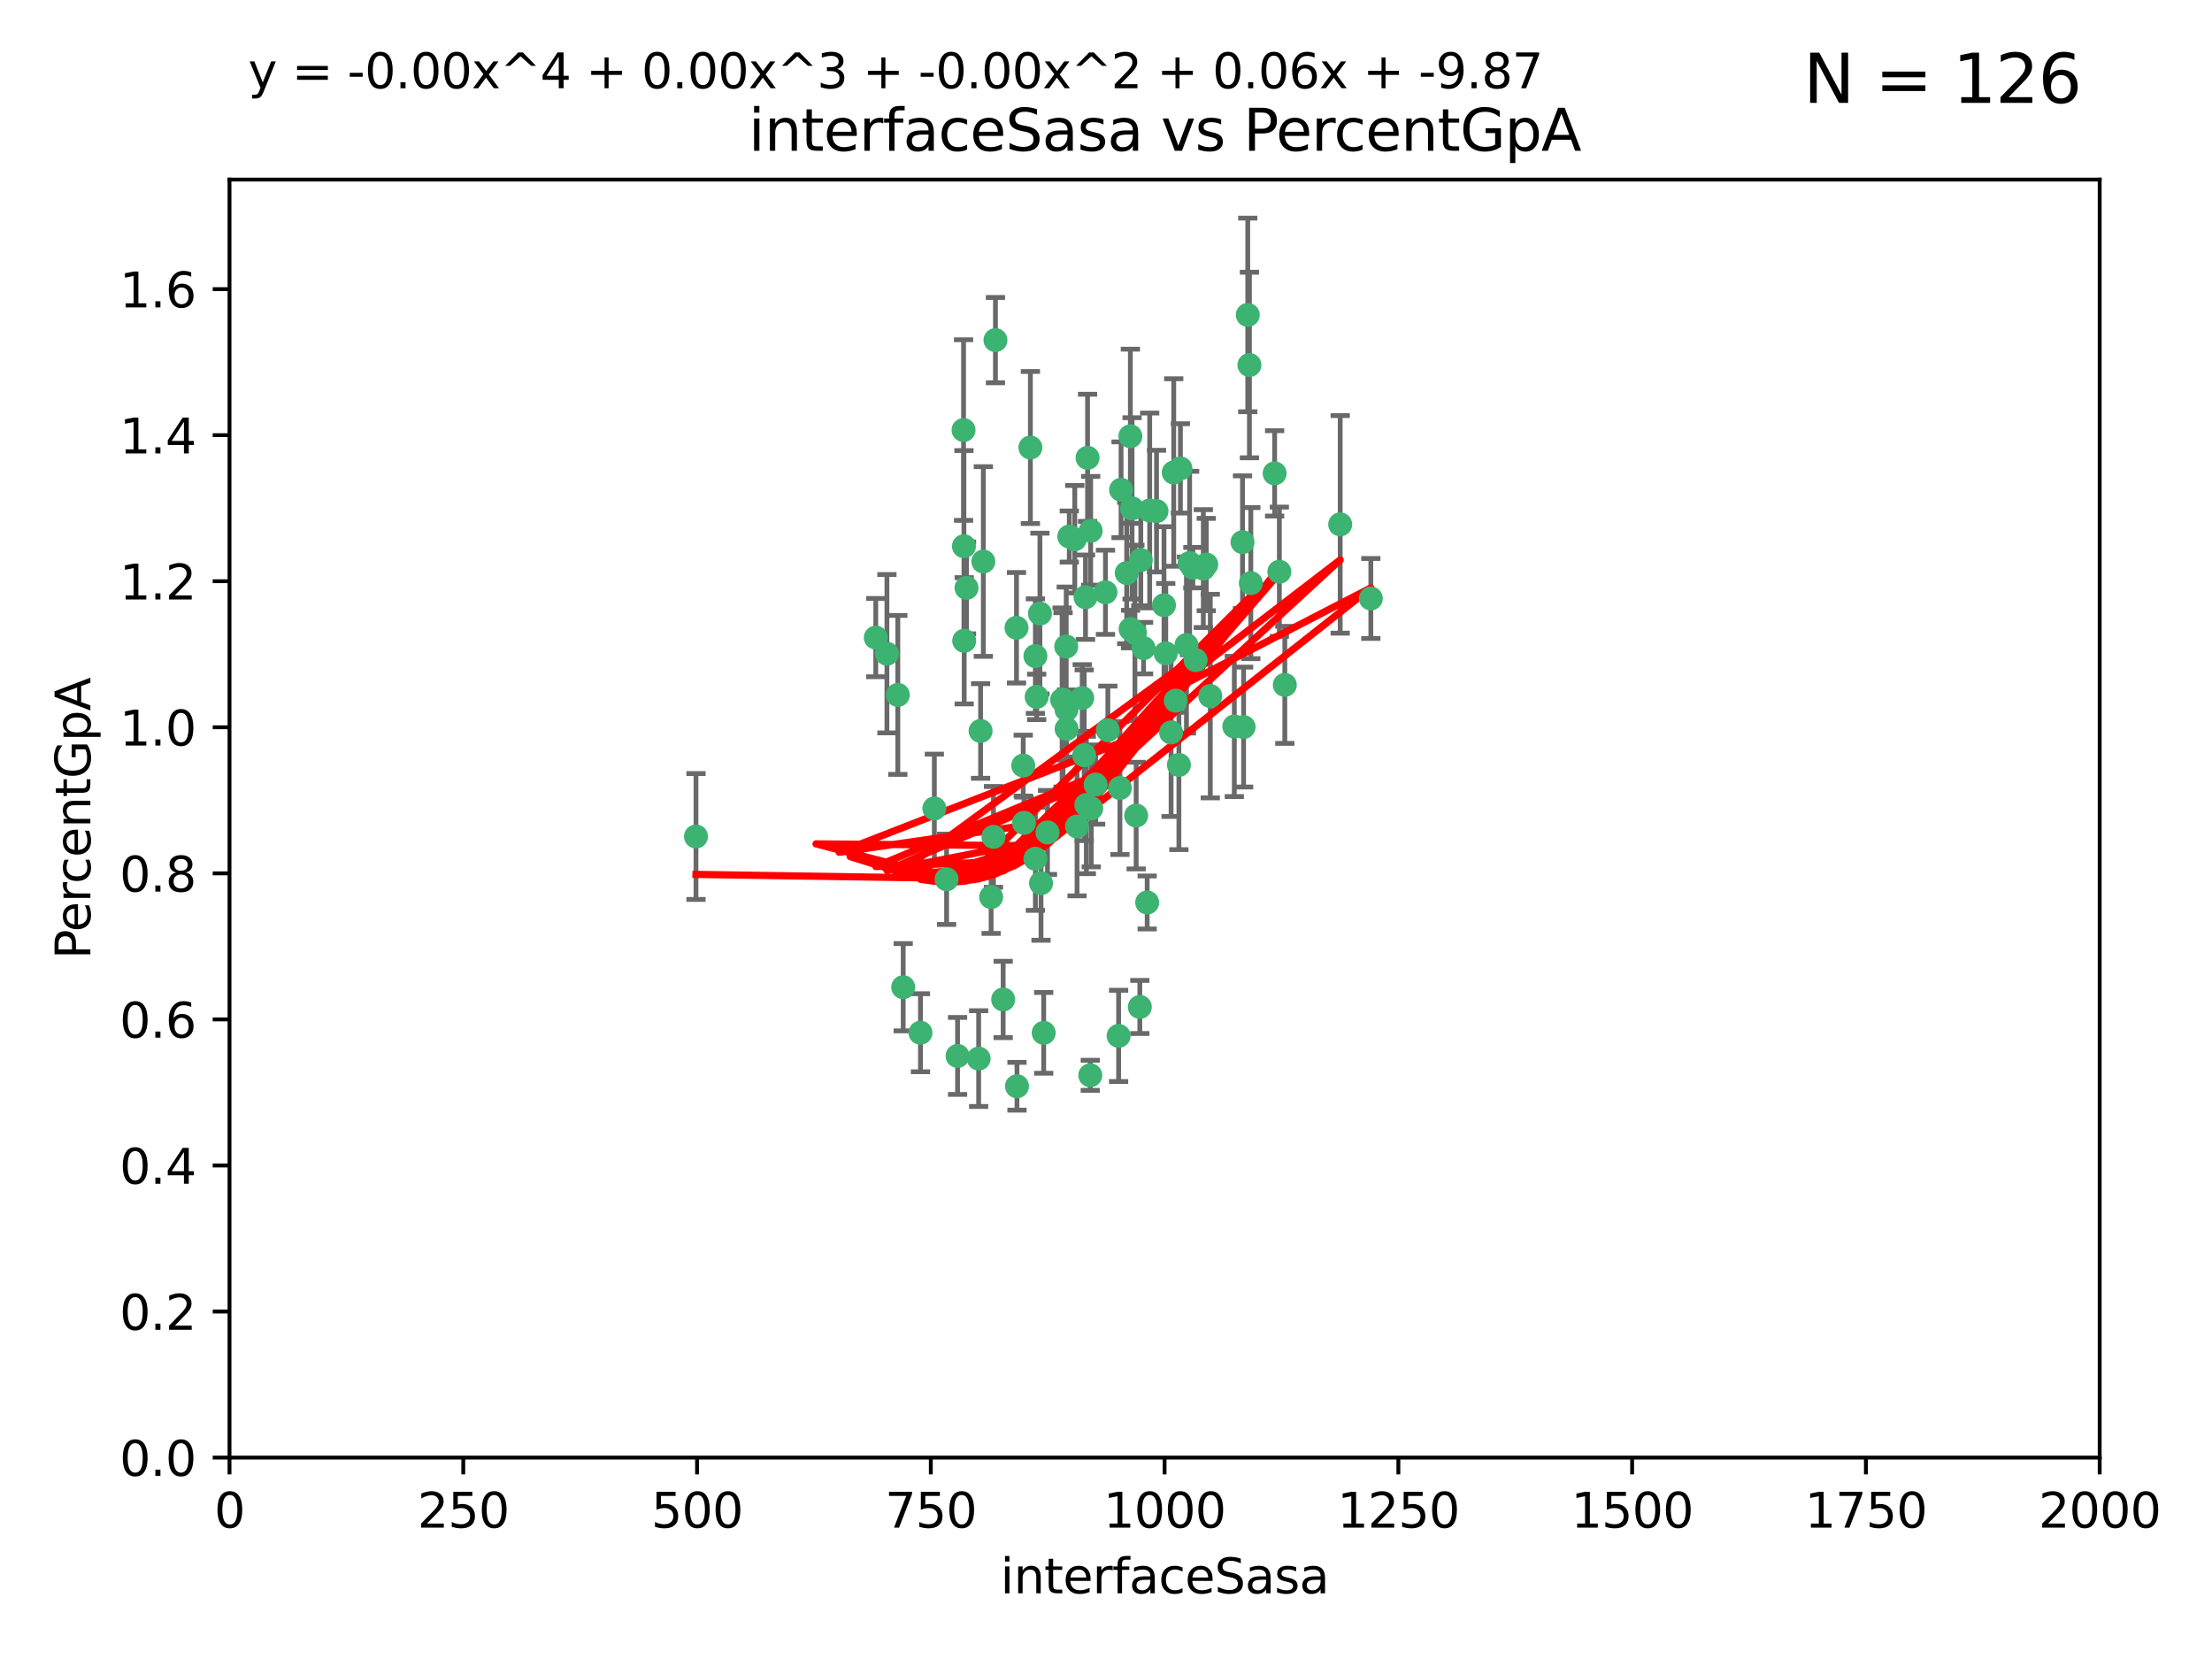 <?xml version="1.0" encoding="utf-8" standalone="no"?>
<!DOCTYPE svg PUBLIC "-//W3C//DTD SVG 1.1//EN"
  "http://www.w3.org/Graphics/SVG/1.1/DTD/svg11.dtd">
<svg xmlns:xlink="http://www.w3.org/1999/xlink" width="460.8pt" height="345.6pt" viewBox="0 0 460.8 345.6" xmlns="http://www.w3.org/2000/svg" version="1.1">
 <defs>
  <style type="text/css">*{stroke-linejoin: round; stroke-linecap: butt}</style>
 </defs>
 <g id="figure_1">
  <g id="patch_1">
   <path d="M 0 345.6 
L 460.8 345.6 
L 460.8 0 
L 0 0 
z
" style="fill: #ffffff"/>
  </g>
  <g id="axes_1">
   <g id="patch_2">
    <path d="M 47.81 303.64 
L 437.4 303.64 
L 437.4 37.411 
L 47.81 37.411 
z
" style="fill: #ffffff"/>
   </g>
   <g id="PathCollection_1">
    <defs>
     <path id="m5d7c59fe70" d="M 0 1.118 
C 0.297 1.118 0.581 1 0.791 0.791 
C 1 0.581 1.118 0.297 1.118 0 
C 1.118 -0.297 1 -0.581 0.791 -0.791 
C 0.581 -1 0.297 -1.118 0 -1.118 
C -0.297 -1.118 -0.581 -1 -0.791 -0.791 
C -1 -0.581 -1.118 -0.297 -1.118 0 
C -1.118 0.297 -1 0.581 -0.791 0.791 
C -0.581 1 -0.297 1.118 0 1.118 
z
" style="stroke: #3cb371"/>
    </defs>
    <g clip-path="url(#p84a1bff379)">
     <use xlink:href="#m5d7c59fe70" x="258.839" y="112.935" style="fill: #3cb371; stroke: #3cb371"/>
     <use xlink:href="#m5d7c59fe70" x="235.526" y="131.048" style="fill: #3cb371; stroke: #3cb371"/>
     <use xlink:href="#m5d7c59fe70" x="235.476" y="90.88" style="fill: #3cb371; stroke: #3cb371"/>
     <use xlink:href="#m5d7c59fe70" x="265.53" y="98.611" style="fill: #3cb371; stroke: #3cb371"/>
     <use xlink:href="#m5d7c59fe70" x="222.751" y="111.768" style="fill: #3cb371; stroke: #3cb371"/>
     <use xlink:href="#m5d7c59fe70" x="225.86" y="157.33" style="fill: #3cb371; stroke: #3cb371"/>
     <use xlink:href="#m5d7c59fe70" x="234.714" y="119.368" style="fill: #3cb371; stroke: #3cb371"/>
     <use xlink:href="#m5d7c59fe70" x="259.065" y="151.457" style="fill: #3cb371; stroke: #3cb371"/>
     <use xlink:href="#m5d7c59fe70" x="259.932" y="65.606" style="fill: #3cb371; stroke: #3cb371"/>
     <use xlink:href="#m5d7c59fe70" x="239.502" y="106.338" style="fill: #3cb371; stroke: #3cb371"/>
     <use xlink:href="#m5d7c59fe70" x="242.845" y="136.097" style="fill: #3cb371; stroke: #3cb371"/>
     <use xlink:href="#m5d7c59fe70" x="266.512" y="119.105" style="fill: #3cb371; stroke: #3cb371"/>
     <use xlink:href="#m5d7c59fe70" x="211.757" y="130.776" style="fill: #3cb371; stroke: #3cb371"/>
     <use xlink:href="#m5d7c59fe70" x="216.635" y="127.82" style="fill: #3cb371; stroke: #3cb371"/>
     <use xlink:href="#m5d7c59fe70" x="233.539" y="102.028" style="fill: #3cb371; stroke: #3cb371"/>
     <use xlink:href="#m5d7c59fe70" x="244.935" y="145.966" style="fill: #3cb371; stroke: #3cb371"/>
     <use xlink:href="#m5d7c59fe70" x="244.508" y="98.431" style="fill: #3cb371; stroke: #3cb371"/>
     <use xlink:href="#m5d7c59fe70" x="267.65" y="142.672" style="fill: #3cb371; stroke: #3cb371"/>
     <use xlink:href="#m5d7c59fe70" x="250.675" y="118.446" style="fill: #3cb371; stroke: #3cb371"/>
     <use xlink:href="#m5d7c59fe70" x="214.648" y="93.226" style="fill: #3cb371; stroke: #3cb371"/>
     <use xlink:href="#m5d7c59fe70" x="224.368" y="172.163" style="fill: #3cb371; stroke: #3cb371"/>
     <use xlink:href="#m5d7c59fe70" x="233.3" y="164.157" style="fill: #3cb371; stroke: #3cb371"/>
     <use xlink:href="#m5d7c59fe70" x="222.161" y="147.818" style="fill: #3cb371; stroke: #3cb371"/>
     <use xlink:href="#m5d7c59fe70" x="221.458" y="145.786" style="fill: #3cb371; stroke: #3cb371"/>
     <use xlink:href="#m5d7c59fe70" x="243.959" y="152.588" style="fill: #3cb371; stroke: #3cb371"/>
     <use xlink:href="#m5d7c59fe70" x="226.133" y="124.404" style="fill: #3cb371; stroke: #3cb371"/>
     <use xlink:href="#m5d7c59fe70" x="238.226" y="135.021" style="fill: #3cb371; stroke: #3cb371"/>
     <use xlink:href="#m5d7c59fe70" x="245.585" y="159.342" style="fill: #3cb371; stroke: #3cb371"/>
     <use xlink:href="#m5d7c59fe70" x="257.131" y="151.333" style="fill: #3cb371; stroke: #3cb371"/>
     <use xlink:href="#m5d7c59fe70" x="247.82" y="117.288" style="fill: #3cb371; stroke: #3cb371"/>
     <use xlink:href="#m5d7c59fe70" x="249.07" y="137.505" style="fill: #3cb371; stroke: #3cb371"/>
     <use xlink:href="#m5d7c59fe70" x="247.161" y="134.369" style="fill: #3cb371; stroke: #3cb371"/>
     <use xlink:href="#m5d7c59fe70" x="279.188" y="109.235" style="fill: #3cb371; stroke: #3cb371"/>
     <use xlink:href="#m5d7c59fe70" x="236.422" y="131.834" style="fill: #3cb371; stroke: #3cb371"/>
     <use xlink:href="#m5d7c59fe70" x="242.482" y="126.071" style="fill: #3cb371; stroke: #3cb371"/>
     <use xlink:href="#m5d7c59fe70" x="235.828" y="105.903" style="fill: #3cb371; stroke: #3cb371"/>
     <use xlink:href="#m5d7c59fe70" x="226.558" y="95.371" style="fill: #3cb371; stroke: #3cb371"/>
     <use xlink:href="#m5d7c59fe70" x="200.806" y="113.783" style="fill: #3cb371; stroke: #3cb371"/>
     <use xlink:href="#m5d7c59fe70" x="260.277" y="76.037" style="fill: #3cb371; stroke: #3cb371"/>
     <use xlink:href="#m5d7c59fe70" x="251.287" y="117.606" style="fill: #3cb371; stroke: #3cb371"/>
     <use xlink:href="#m5d7c59fe70" x="248.492" y="118.255" style="fill: #3cb371; stroke: #3cb371"/>
     <use xlink:href="#m5d7c59fe70" x="240.928" y="106.473" style="fill: #3cb371; stroke: #3cb371"/>
     <use xlink:href="#m5d7c59fe70" x="223.897" y="112.334" style="fill: #3cb371; stroke: #3cb371"/>
     <use xlink:href="#m5d7c59fe70" x="225.446" y="145.408" style="fill: #3cb371; stroke: #3cb371"/>
     <use xlink:href="#m5d7c59fe70" x="230.29" y="123.385" style="fill: #3cb371; stroke: #3cb371"/>
     <use xlink:href="#m5d7c59fe70" x="200.86" y="133.482" style="fill: #3cb371; stroke: #3cb371"/>
     <use xlink:href="#m5d7c59fe70" x="217.42" y="215.161" style="fill: #3cb371; stroke: #3cb371"/>
     <use xlink:href="#m5d7c59fe70" x="237.649" y="116.673" style="fill: #3cb371; stroke: #3cb371"/>
     <use xlink:href="#m5d7c59fe70" x="213.316" y="171.42" style="fill: #3cb371; stroke: #3cb371"/>
     <use xlink:href="#m5d7c59fe70" x="207.37" y="70.852" style="fill: #3cb371; stroke: #3cb371"/>
     <use xlink:href="#m5d7c59fe70" x="204.848" y="116.973" style="fill: #3cb371; stroke: #3cb371"/>
     <use xlink:href="#m5d7c59fe70" x="245.901" y="97.572" style="fill: #3cb371; stroke: #3cb371"/>
     <use xlink:href="#m5d7c59fe70" x="285.569" y="124.669" style="fill: #3cb371; stroke: #3cb371"/>
     <use xlink:href="#m5d7c59fe70" x="215.957" y="145.171" style="fill: #3cb371; stroke: #3cb371"/>
     <use xlink:href="#m5d7c59fe70" x="194.641" y="168.419" style="fill: #3cb371; stroke: #3cb371"/>
     <use xlink:href="#m5d7c59fe70" x="191.75" y="215.139" style="fill: #3cb371; stroke: #3cb371"/>
     <use xlink:href="#m5d7c59fe70" x="184.761" y="136.178" style="fill: #3cb371; stroke: #3cb371"/>
     <use xlink:href="#m5d7c59fe70" x="233.027" y="215.793" style="fill: #3cb371; stroke: #3cb371"/>
     <use xlink:href="#m5d7c59fe70" x="182.439" y="132.82" style="fill: #3cb371; stroke: #3cb371"/>
     <use xlink:href="#m5d7c59fe70" x="213.156" y="159.488" style="fill: #3cb371; stroke: #3cb371"/>
     <use xlink:href="#m5d7c59fe70" x="222.113" y="134.689" style="fill: #3cb371; stroke: #3cb371"/>
     <use xlink:href="#m5d7c59fe70" x="200.726" y="89.586" style="fill: #3cb371; stroke: #3cb371"/>
     <use xlink:href="#m5d7c59fe70" x="215.692" y="178.897" style="fill: #3cb371; stroke: #3cb371"/>
     <use xlink:href="#m5d7c59fe70" x="228.237" y="163.438" style="fill: #3cb371; stroke: #3cb371"/>
     <use xlink:href="#m5d7c59fe70" x="222.194" y="151.836" style="fill: #3cb371; stroke: #3cb371"/>
     <use xlink:href="#m5d7c59fe70" x="204.275" y="152.276" style="fill: #3cb371; stroke: #3cb371"/>
     <use xlink:href="#m5d7c59fe70" x="197.192" y="183.167" style="fill: #3cb371; stroke: #3cb371"/>
     <use xlink:href="#m5d7c59fe70" x="208.978" y="208.206" style="fill: #3cb371; stroke: #3cb371"/>
     <use xlink:href="#m5d7c59fe70" x="227.208" y="110.571" style="fill: #3cb371; stroke: #3cb371"/>
     <use xlink:href="#m5d7c59fe70" x="260.569" y="121.476" style="fill: #3cb371; stroke: #3cb371"/>
     <use xlink:href="#m5d7c59fe70" x="206.469" y="186.867" style="fill: #3cb371; stroke: #3cb371"/>
     <use xlink:href="#m5d7c59fe70" x="215.692" y="136.674" style="fill: #3cb371; stroke: #3cb371"/>
     <use xlink:href="#m5d7c59fe70" x="230.787" y="152.103" style="fill: #3cb371; stroke: #3cb371"/>
     <use xlink:href="#m5d7c59fe70" x="236.683" y="169.899" style="fill: #3cb371; stroke: #3cb371"/>
     <use xlink:href="#m5d7c59fe70" x="206.956" y="174.332" style="fill: #3cb371; stroke: #3cb371"/>
     <use xlink:href="#m5d7c59fe70" x="237.447" y="209.769" style="fill: #3cb371; stroke: #3cb371"/>
     <use xlink:href="#m5d7c59fe70" x="211.857" y="226.286" style="fill: #3cb371; stroke: #3cb371"/>
     <use xlink:href="#m5d7c59fe70" x="188.154" y="205.654" style="fill: #3cb371; stroke: #3cb371"/>
     <use xlink:href="#m5d7c59fe70" x="203.87" y="220.522" style="fill: #3cb371; stroke: #3cb371"/>
     <use xlink:href="#m5d7c59fe70" x="199.477" y="219.968" style="fill: #3cb371; stroke: #3cb371"/>
     <use xlink:href="#m5d7c59fe70" x="227.327" y="168.396" style="fill: #3cb371; stroke: #3cb371"/>
     <use xlink:href="#m5d7c59fe70" x="238.978" y="188.002" style="fill: #3cb371; stroke: #3cb371"/>
     <use xlink:href="#m5d7c59fe70" x="221.254" y="145.801" style="fill: #3cb371; stroke: #3cb371"/>
     <use xlink:href="#m5d7c59fe70" x="218.211" y="173.41" style="fill: #3cb371; stroke: #3cb371"/>
     <use xlink:href="#m5d7c59fe70" x="227.123" y="224.003" style="fill: #3cb371; stroke: #3cb371"/>
     <use xlink:href="#m5d7c59fe70" x="226.307" y="167.688" style="fill: #3cb371; stroke: #3cb371"/>
     <use xlink:href="#m5d7c59fe70" x="201.345" y="122.465" style="fill: #3cb371; stroke: #3cb371"/>
     <use xlink:href="#m5d7c59fe70" x="187.034" y="144.762" style="fill: #3cb371; stroke: #3cb371"/>
     <use xlink:href="#m5d7c59fe70" x="252.125" y="145.004" style="fill: #3cb371; stroke: #3cb371"/>
     <use xlink:href="#m5d7c59fe70" x="216.863" y="183.98" style="fill: #3cb371; stroke: #3cb371"/>
     <use xlink:href="#m5d7c59fe70" x="144.987" y="174.257" style="fill: #3cb371; stroke: #3cb371"/>
    </g>
   </g>
   <g id="matplotlib.axis_1">
    <g id="xtick_1">
     <g id="line2d_1">
      <defs>
       <path id="m72392a94d1" d="M 0 0 
L 0 3.5 
" style="stroke: #000000; stroke-width: 0.8"/>
      </defs>
      <g>
       <use xlink:href="#m72392a94d1" x="47.81" y="303.64" style="stroke: #000000; stroke-width: 0.8"/>
      </g>
     </g>
     <g id="text_1">
      <!-- 0 -->
      <g transform="translate(44.629 318.238)scale(0.1 -0.1)">
       <defs>
        <path id="DejaVuSans-30" d="M 2034 4250 
Q 1547 4250 1301 3770 
Q 1056 3291 1056 2328 
Q 1056 1369 1301 889 
Q 1547 409 2034 409 
Q 2525 409 2770 889 
Q 3016 1369 3016 2328 
Q 3016 3291 2770 3770 
Q 2525 4250 2034 4250 
z
M 2034 4750 
Q 2819 4750 3233 4129 
Q 3647 3509 3647 2328 
Q 3647 1150 3233 529 
Q 2819 -91 2034 -91 
Q 1250 -91 836 529 
Q 422 1150 422 2328 
Q 422 3509 836 4129 
Q 1250 4750 2034 4750 
z
" transform="scale(0.016)"/>
       </defs>
       <use xlink:href="#DejaVuSans-30"/>
      </g>
     </g>
    </g>
    <g id="xtick_2">
     <g id="line2d_2">
      <g>
       <use xlink:href="#m72392a94d1" x="96.509" y="303.64" style="stroke: #000000; stroke-width: 0.8"/>
      </g>
     </g>
     <g id="text_2">
      <!-- 250 -->
      <g transform="translate(86.965 318.238)scale(0.1 -0.1)">
       <defs>
        <path id="DejaVuSans-32" d="M 1228 531 
L 3431 531 
L 3431 0 
L 469 0 
L 469 531 
Q 828 903 1448 1529 
Q 2069 2156 2228 2338 
Q 2531 2678 2651 2914 
Q 2772 3150 2772 3378 
Q 2772 3750 2511 3984 
Q 2250 4219 1831 4219 
Q 1534 4219 1204 4116 
Q 875 4013 500 3803 
L 500 4441 
Q 881 4594 1212 4672 
Q 1544 4750 1819 4750 
Q 2544 4750 2975 4387 
Q 3406 4025 3406 3419 
Q 3406 3131 3298 2873 
Q 3191 2616 2906 2266 
Q 2828 2175 2409 1742 
Q 1991 1309 1228 531 
z
" transform="scale(0.016)"/>
        <path id="DejaVuSans-35" d="M 691 4666 
L 3169 4666 
L 3169 4134 
L 1269 4134 
L 1269 2991 
Q 1406 3038 1543 3061 
Q 1681 3084 1819 3084 
Q 2600 3084 3056 2656 
Q 3513 2228 3513 1497 
Q 3513 744 3044 326 
Q 2575 -91 1722 -91 
Q 1428 -91 1123 -41 
Q 819 9 494 109 
L 494 744 
Q 775 591 1075 516 
Q 1375 441 1709 441 
Q 2250 441 2565 725 
Q 2881 1009 2881 1497 
Q 2881 1984 2565 2268 
Q 2250 2553 1709 2553 
Q 1456 2553 1204 2497 
Q 953 2441 691 2322 
L 691 4666 
z
" transform="scale(0.016)"/>
       </defs>
       <use xlink:href="#DejaVuSans-32"/>
       <use xlink:href="#DejaVuSans-35" x="63.623"/>
       <use xlink:href="#DejaVuSans-30" x="127.246"/>
      </g>
     </g>
    </g>
    <g id="xtick_3">
     <g id="line2d_3">
      <g>
       <use xlink:href="#m72392a94d1" x="145.208" y="303.64" style="stroke: #000000; stroke-width: 0.8"/>
      </g>
     </g>
     <g id="text_3">
      <!-- 500 -->
      <g transform="translate(135.664 318.238)scale(0.1 -0.1)">
       <use xlink:href="#DejaVuSans-35"/>
       <use xlink:href="#DejaVuSans-30" x="63.623"/>
       <use xlink:href="#DejaVuSans-30" x="127.246"/>
      </g>
     </g>
    </g>
    <g id="xtick_4">
     <g id="line2d_4">
      <g>
       <use xlink:href="#m72392a94d1" x="193.906" y="303.64" style="stroke: #000000; stroke-width: 0.8"/>
      </g>
     </g>
     <g id="text_4">
      <!-- 750 -->
      <g transform="translate(184.363 318.238)scale(0.1 -0.1)">
       <defs>
        <path id="DejaVuSans-37" d="M 525 4666 
L 3525 4666 
L 3525 4397 
L 1831 0 
L 1172 0 
L 2766 4134 
L 525 4134 
L 525 4666 
z
" transform="scale(0.016)"/>
       </defs>
       <use xlink:href="#DejaVuSans-37"/>
       <use xlink:href="#DejaVuSans-35" x="63.623"/>
       <use xlink:href="#DejaVuSans-30" x="127.246"/>
      </g>
     </g>
    </g>
    <g id="xtick_5">
     <g id="line2d_5">
      <g>
       <use xlink:href="#m72392a94d1" x="242.605" y="303.64" style="stroke: #000000; stroke-width: 0.8"/>
      </g>
     </g>
     <g id="text_5">
      <!-- 1000 -->
      <g transform="translate(229.88 318.238)scale(0.1 -0.1)">
       <defs>
        <path id="DejaVuSans-31" d="M 794 531 
L 1825 531 
L 1825 4091 
L 703 3866 
L 703 4441 
L 1819 4666 
L 2450 4666 
L 2450 531 
L 3481 531 
L 3481 0 
L 794 0 
L 794 531 
z
" transform="scale(0.016)"/>
       </defs>
       <use xlink:href="#DejaVuSans-31"/>
       <use xlink:href="#DejaVuSans-30" x="63.623"/>
       <use xlink:href="#DejaVuSans-30" x="127.246"/>
       <use xlink:href="#DejaVuSans-30" x="190.869"/>
      </g>
     </g>
    </g>
    <g id="xtick_6">
     <g id="line2d_6">
      <g>
       <use xlink:href="#m72392a94d1" x="291.304" y="303.64" style="stroke: #000000; stroke-width: 0.8"/>
      </g>
     </g>
     <g id="text_6">
      <!-- 1250 -->
      <g transform="translate(278.579 318.238)scale(0.1 -0.1)">
       <use xlink:href="#DejaVuSans-31"/>
       <use xlink:href="#DejaVuSans-32" x="63.623"/>
       <use xlink:href="#DejaVuSans-35" x="127.246"/>
       <use xlink:href="#DejaVuSans-30" x="190.869"/>
      </g>
     </g>
    </g>
    <g id="xtick_7">
     <g id="line2d_7">
      <g>
       <use xlink:href="#m72392a94d1" x="340.002" y="303.64" style="stroke: #000000; stroke-width: 0.8"/>
      </g>
     </g>
     <g id="text_7">
      <!-- 1500 -->
      <g transform="translate(327.277 318.238)scale(0.1 -0.1)">
       <use xlink:href="#DejaVuSans-31"/>
       <use xlink:href="#DejaVuSans-35" x="63.623"/>
       <use xlink:href="#DejaVuSans-30" x="127.246"/>
       <use xlink:href="#DejaVuSans-30" x="190.869"/>
      </g>
     </g>
    </g>
    <g id="xtick_8">
     <g id="line2d_8">
      <g>
       <use xlink:href="#m72392a94d1" x="388.701" y="303.64" style="stroke: #000000; stroke-width: 0.8"/>
      </g>
     </g>
     <g id="text_8">
      <!-- 1750 -->
      <g transform="translate(375.976 318.238)scale(0.1 -0.1)">
       <use xlink:href="#DejaVuSans-31"/>
       <use xlink:href="#DejaVuSans-37" x="63.623"/>
       <use xlink:href="#DejaVuSans-35" x="127.246"/>
       <use xlink:href="#DejaVuSans-30" x="190.869"/>
      </g>
     </g>
    </g>
    <g id="xtick_9">
     <g id="line2d_9">
      <g>
       <use xlink:href="#m72392a94d1" x="437.4" y="303.64" style="stroke: #000000; stroke-width: 0.8"/>
      </g>
     </g>
     <g id="text_9">
      <!-- 2000 -->
      <g transform="translate(424.675 318.238)scale(0.1 -0.1)">
       <use xlink:href="#DejaVuSans-32"/>
       <use xlink:href="#DejaVuSans-30" x="63.623"/>
       <use xlink:href="#DejaVuSans-30" x="127.246"/>
       <use xlink:href="#DejaVuSans-30" x="190.869"/>
      </g>
     </g>
    </g>
    <g id="text_10">
     <!-- interfaceSasa -->
     <g transform="translate(208.398 331.917)scale(0.1 -0.1)">
      <defs>
       <path id="DejaVuSans-69" d="M 603 3500 
L 1178 3500 
L 1178 0 
L 603 0 
L 603 3500 
z
M 603 4863 
L 1178 4863 
L 1178 4134 
L 603 4134 
L 603 4863 
z
" transform="scale(0.016)"/>
       <path id="DejaVuSans-6e" d="M 3513 2113 
L 3513 0 
L 2938 0 
L 2938 2094 
Q 2938 2591 2744 2837 
Q 2550 3084 2163 3084 
Q 1697 3084 1428 2787 
Q 1159 2491 1159 1978 
L 1159 0 
L 581 0 
L 581 3500 
L 1159 3500 
L 1159 2956 
Q 1366 3272 1645 3428 
Q 1925 3584 2291 3584 
Q 2894 3584 3203 3211 
Q 3513 2838 3513 2113 
z
" transform="scale(0.016)"/>
       <path id="DejaVuSans-74" d="M 1172 4494 
L 1172 3500 
L 2356 3500 
L 2356 3053 
L 1172 3053 
L 1172 1153 
Q 1172 725 1289 603 
Q 1406 481 1766 481 
L 2356 481 
L 2356 0 
L 1766 0 
Q 1100 0 847 248 
Q 594 497 594 1153 
L 594 3053 
L 172 3053 
L 172 3500 
L 594 3500 
L 594 4494 
L 1172 4494 
z
" transform="scale(0.016)"/>
       <path id="DejaVuSans-65" d="M 3597 1894 
L 3597 1613 
L 953 1613 
Q 991 1019 1311 708 
Q 1631 397 2203 397 
Q 2534 397 2845 478 
Q 3156 559 3463 722 
L 3463 178 
Q 3153 47 2828 -22 
Q 2503 -91 2169 -91 
Q 1331 -91 842 396 
Q 353 884 353 1716 
Q 353 2575 817 3079 
Q 1281 3584 2069 3584 
Q 2775 3584 3186 3129 
Q 3597 2675 3597 1894 
z
M 3022 2063 
Q 3016 2534 2758 2815 
Q 2500 3097 2075 3097 
Q 1594 3097 1305 2825 
Q 1016 2553 972 2059 
L 3022 2063 
z
" transform="scale(0.016)"/>
       <path id="DejaVuSans-72" d="M 2631 2963 
Q 2534 3019 2420 3045 
Q 2306 3072 2169 3072 
Q 1681 3072 1420 2755 
Q 1159 2438 1159 1844 
L 1159 0 
L 581 0 
L 581 3500 
L 1159 3500 
L 1159 2956 
Q 1341 3275 1631 3429 
Q 1922 3584 2338 3584 
Q 2397 3584 2469 3576 
Q 2541 3569 2628 3553 
L 2631 2963 
z
" transform="scale(0.016)"/>
       <path id="DejaVuSans-66" d="M 2375 4863 
L 2375 4384 
L 1825 4384 
Q 1516 4384 1395 4259 
Q 1275 4134 1275 3809 
L 1275 3500 
L 2222 3500 
L 2222 3053 
L 1275 3053 
L 1275 0 
L 697 0 
L 697 3053 
L 147 3053 
L 147 3500 
L 697 3500 
L 697 3744 
Q 697 4328 969 4595 
Q 1241 4863 1831 4863 
L 2375 4863 
z
" transform="scale(0.016)"/>
       <path id="DejaVuSans-61" d="M 2194 1759 
Q 1497 1759 1228 1600 
Q 959 1441 959 1056 
Q 959 750 1161 570 
Q 1363 391 1709 391 
Q 2188 391 2477 730 
Q 2766 1069 2766 1631 
L 2766 1759 
L 2194 1759 
z
M 3341 1997 
L 3341 0 
L 2766 0 
L 2766 531 
Q 2569 213 2275 61 
Q 1981 -91 1556 -91 
Q 1019 -91 701 211 
Q 384 513 384 1019 
Q 384 1609 779 1909 
Q 1175 2209 1959 2209 
L 2766 2209 
L 2766 2266 
Q 2766 2663 2505 2880 
Q 2244 3097 1772 3097 
Q 1472 3097 1187 3025 
Q 903 2953 641 2809 
L 641 3341 
Q 956 3463 1253 3523 
Q 1550 3584 1831 3584 
Q 2591 3584 2966 3190 
Q 3341 2797 3341 1997 
z
" transform="scale(0.016)"/>
       <path id="DejaVuSans-63" d="M 3122 3366 
L 3122 2828 
Q 2878 2963 2633 3030 
Q 2388 3097 2138 3097 
Q 1578 3097 1268 2742 
Q 959 2388 959 1747 
Q 959 1106 1268 751 
Q 1578 397 2138 397 
Q 2388 397 2633 464 
Q 2878 531 3122 666 
L 3122 134 
Q 2881 22 2623 -34 
Q 2366 -91 2075 -91 
Q 1284 -91 818 406 
Q 353 903 353 1747 
Q 353 2603 823 3093 
Q 1294 3584 2113 3584 
Q 2378 3584 2631 3529 
Q 2884 3475 3122 3366 
z
" transform="scale(0.016)"/>
       <path id="DejaVuSans-53" d="M 3425 4513 
L 3425 3897 
Q 3066 4069 2747 4153 
Q 2428 4238 2131 4238 
Q 1616 4238 1336 4038 
Q 1056 3838 1056 3469 
Q 1056 3159 1242 3001 
Q 1428 2844 1947 2747 
L 2328 2669 
Q 3034 2534 3370 2195 
Q 3706 1856 3706 1288 
Q 3706 609 3251 259 
Q 2797 -91 1919 -91 
Q 1588 -91 1214 -16 
Q 841 59 441 206 
L 441 856 
Q 825 641 1194 531 
Q 1563 422 1919 422 
Q 2459 422 2753 634 
Q 3047 847 3047 1241 
Q 3047 1584 2836 1778 
Q 2625 1972 2144 2069 
L 1759 2144 
Q 1053 2284 737 2584 
Q 422 2884 422 3419 
Q 422 4038 858 4394 
Q 1294 4750 2059 4750 
Q 2388 4750 2728 4690 
Q 3069 4631 3425 4513 
z
" transform="scale(0.016)"/>
       <path id="DejaVuSans-73" d="M 2834 3397 
L 2834 2853 
Q 2591 2978 2328 3040 
Q 2066 3103 1784 3103 
Q 1356 3103 1142 2972 
Q 928 2841 928 2578 
Q 928 2378 1081 2264 
Q 1234 2150 1697 2047 
L 1894 2003 
Q 2506 1872 2764 1633 
Q 3022 1394 3022 966 
Q 3022 478 2636 193 
Q 2250 -91 1575 -91 
Q 1294 -91 989 -36 
Q 684 19 347 128 
L 347 722 
Q 666 556 975 473 
Q 1284 391 1588 391 
Q 1994 391 2212 530 
Q 2431 669 2431 922 
Q 2431 1156 2273 1281 
Q 2116 1406 1581 1522 
L 1381 1569 
Q 847 1681 609 1914 
Q 372 2147 372 2553 
Q 372 3047 722 3315 
Q 1072 3584 1716 3584 
Q 2034 3584 2315 3537 
Q 2597 3491 2834 3397 
z
" transform="scale(0.016)"/>
      </defs>
      <use xlink:href="#DejaVuSans-69"/>
      <use xlink:href="#DejaVuSans-6e" x="27.783"/>
      <use xlink:href="#DejaVuSans-74" x="91.162"/>
      <use xlink:href="#DejaVuSans-65" x="130.371"/>
      <use xlink:href="#DejaVuSans-72" x="191.895"/>
      <use xlink:href="#DejaVuSans-66" x="233.008"/>
      <use xlink:href="#DejaVuSans-61" x="268.213"/>
      <use xlink:href="#DejaVuSans-63" x="329.492"/>
      <use xlink:href="#DejaVuSans-65" x="384.473"/>
      <use xlink:href="#DejaVuSans-53" x="445.996"/>
      <use xlink:href="#DejaVuSans-61" x="509.473"/>
      <use xlink:href="#DejaVuSans-73" x="570.752"/>
      <use xlink:href="#DejaVuSans-61" x="622.852"/>
     </g>
    </g>
   </g>
   <g id="matplotlib.axis_2">
    <g id="ytick_1">
     <g id="line2d_10">
      <defs>
       <path id="m5a8adc964b" d="M 0 0 
L -3.5 0 
" style="stroke: #000000; stroke-width: 0.8"/>
      </defs>
      <g>
       <use xlink:href="#m5a8adc964b" x="47.81" y="303.64" style="stroke: #000000; stroke-width: 0.8"/>
      </g>
     </g>
     <g id="text_11">
      <!-- 0.0 -->
      <g transform="translate(24.907 307.439)scale(0.1 -0.1)">
       <defs>
        <path id="DejaVuSans-2e" d="M 684 794 
L 1344 794 
L 1344 0 
L 684 0 
L 684 794 
z
" transform="scale(0.016)"/>
       </defs>
       <use xlink:href="#DejaVuSans-30"/>
       <use xlink:href="#DejaVuSans-2e" x="63.623"/>
       <use xlink:href="#DejaVuSans-30" x="95.41"/>
      </g>
     </g>
    </g>
    <g id="ytick_2">
     <g id="line2d_11">
      <g>
       <use xlink:href="#m5a8adc964b" x="47.81" y="273.214" style="stroke: #000000; stroke-width: 0.8"/>
      </g>
     </g>
     <g id="text_12">
      <!-- 0.2 -->
      <g transform="translate(24.907 277.013)scale(0.1 -0.1)">
       <use xlink:href="#DejaVuSans-30"/>
       <use xlink:href="#DejaVuSans-2e" x="63.623"/>
       <use xlink:href="#DejaVuSans-32" x="95.41"/>
      </g>
     </g>
    </g>
    <g id="ytick_3">
     <g id="line2d_12">
      <g>
       <use xlink:href="#m5a8adc964b" x="47.81" y="242.788" style="stroke: #000000; stroke-width: 0.8"/>
      </g>
     </g>
     <g id="text_13">
      <!-- 0.4 -->
      <g transform="translate(24.907 246.587)scale(0.1 -0.1)">
       <defs>
        <path id="DejaVuSans-34" d="M 2419 4116 
L 825 1625 
L 2419 1625 
L 2419 4116 
z
M 2253 4666 
L 3047 4666 
L 3047 1625 
L 3713 1625 
L 3713 1100 
L 3047 1100 
L 3047 0 
L 2419 0 
L 2419 1100 
L 313 1100 
L 313 1709 
L 2253 4666 
z
" transform="scale(0.016)"/>
       </defs>
       <use xlink:href="#DejaVuSans-30"/>
       <use xlink:href="#DejaVuSans-2e" x="63.623"/>
       <use xlink:href="#DejaVuSans-34" x="95.41"/>
      </g>
     </g>
    </g>
    <g id="ytick_4">
     <g id="line2d_13">
      <g>
       <use xlink:href="#m5a8adc964b" x="47.81" y="212.362" style="stroke: #000000; stroke-width: 0.8"/>
      </g>
     </g>
     <g id="text_14">
      <!-- 0.6 -->
      <g transform="translate(24.907 216.161)scale(0.1 -0.1)">
       <defs>
        <path id="DejaVuSans-36" d="M 2113 2584 
Q 1688 2584 1439 2293 
Q 1191 2003 1191 1497 
Q 1191 994 1439 701 
Q 1688 409 2113 409 
Q 2538 409 2786 701 
Q 3034 994 3034 1497 
Q 3034 2003 2786 2293 
Q 2538 2584 2113 2584 
z
M 3366 4563 
L 3366 3988 
Q 3128 4100 2886 4159 
Q 2644 4219 2406 4219 
Q 1781 4219 1451 3797 
Q 1122 3375 1075 2522 
Q 1259 2794 1537 2939 
Q 1816 3084 2150 3084 
Q 2853 3084 3261 2657 
Q 3669 2231 3669 1497 
Q 3669 778 3244 343 
Q 2819 -91 2113 -91 
Q 1303 -91 875 529 
Q 447 1150 447 2328 
Q 447 3434 972 4092 
Q 1497 4750 2381 4750 
Q 2619 4750 2861 4703 
Q 3103 4656 3366 4563 
z
" transform="scale(0.016)"/>
       </defs>
       <use xlink:href="#DejaVuSans-30"/>
       <use xlink:href="#DejaVuSans-2e" x="63.623"/>
       <use xlink:href="#DejaVuSans-36" x="95.41"/>
      </g>
     </g>
    </g>
    <g id="ytick_5">
     <g id="line2d_14">
      <g>
       <use xlink:href="#m5a8adc964b" x="47.81" y="181.935" style="stroke: #000000; stroke-width: 0.8"/>
      </g>
     </g>
     <g id="text_15">
      <!-- 0.8 -->
      <g transform="translate(24.907 185.735)scale(0.1 -0.1)">
       <defs>
        <path id="DejaVuSans-38" d="M 2034 2216 
Q 1584 2216 1326 1975 
Q 1069 1734 1069 1313 
Q 1069 891 1326 650 
Q 1584 409 2034 409 
Q 2484 409 2743 651 
Q 3003 894 3003 1313 
Q 3003 1734 2745 1975 
Q 2488 2216 2034 2216 
z
M 1403 2484 
Q 997 2584 770 2862 
Q 544 3141 544 3541 
Q 544 4100 942 4425 
Q 1341 4750 2034 4750 
Q 2731 4750 3128 4425 
Q 3525 4100 3525 3541 
Q 3525 3141 3298 2862 
Q 3072 2584 2669 2484 
Q 3125 2378 3379 2068 
Q 3634 1759 3634 1313 
Q 3634 634 3220 271 
Q 2806 -91 2034 -91 
Q 1263 -91 848 271 
Q 434 634 434 1313 
Q 434 1759 690 2068 
Q 947 2378 1403 2484 
z
M 1172 3481 
Q 1172 3119 1398 2916 
Q 1625 2713 2034 2713 
Q 2441 2713 2670 2916 
Q 2900 3119 2900 3481 
Q 2900 3844 2670 4047 
Q 2441 4250 2034 4250 
Q 1625 4250 1398 4047 
Q 1172 3844 1172 3481 
z
" transform="scale(0.016)"/>
       </defs>
       <use xlink:href="#DejaVuSans-30"/>
       <use xlink:href="#DejaVuSans-2e" x="63.623"/>
       <use xlink:href="#DejaVuSans-38" x="95.41"/>
      </g>
     </g>
    </g>
    <g id="ytick_6">
     <g id="line2d_15">
      <g>
       <use xlink:href="#m5a8adc964b" x="47.81" y="151.509" style="stroke: #000000; stroke-width: 0.8"/>
      </g>
     </g>
     <g id="text_16">
      <!-- 1.0 -->
      <g transform="translate(24.907 155.308)scale(0.1 -0.1)">
       <use xlink:href="#DejaVuSans-31"/>
       <use xlink:href="#DejaVuSans-2e" x="63.623"/>
       <use xlink:href="#DejaVuSans-30" x="95.41"/>
      </g>
     </g>
    </g>
    <g id="ytick_7">
     <g id="line2d_16">
      <g>
       <use xlink:href="#m5a8adc964b" x="47.81" y="121.083" style="stroke: #000000; stroke-width: 0.8"/>
      </g>
     </g>
     <g id="text_17">
      <!-- 1.2 -->
      <g transform="translate(24.907 124.882)scale(0.1 -0.1)">
       <use xlink:href="#DejaVuSans-31"/>
       <use xlink:href="#DejaVuSans-2e" x="63.623"/>
       <use xlink:href="#DejaVuSans-32" x="95.41"/>
      </g>
     </g>
    </g>
    <g id="ytick_8">
     <g id="line2d_17">
      <g>
       <use xlink:href="#m5a8adc964b" x="47.81" y="90.657" style="stroke: #000000; stroke-width: 0.8"/>
      </g>
     </g>
     <g id="text_18">
      <!-- 1.4 -->
      <g transform="translate(24.907 94.456)scale(0.1 -0.1)">
       <use xlink:href="#DejaVuSans-31"/>
       <use xlink:href="#DejaVuSans-2e" x="63.623"/>
       <use xlink:href="#DejaVuSans-34" x="95.41"/>
      </g>
     </g>
    </g>
    <g id="ytick_9">
     <g id="line2d_18">
      <g>
       <use xlink:href="#m5a8adc964b" x="47.81" y="60.231" style="stroke: #000000; stroke-width: 0.8"/>
      </g>
     </g>
     <g id="text_19">
      <!-- 1.6 -->
      <g transform="translate(24.907 64.03)scale(0.1 -0.1)">
       <use xlink:href="#DejaVuSans-31"/>
       <use xlink:href="#DejaVuSans-2e" x="63.623"/>
       <use xlink:href="#DejaVuSans-36" x="95.41"/>
      </g>
     </g>
    </g>
    <g id="text_20">
     <!-- PercentGpA -->
     <g transform="translate(18.827 199.802)rotate(-90)scale(0.1 -0.1)">
      <defs>
       <path id="DejaVuSans-50" d="M 1259 4147 
L 1259 2394 
L 2053 2394 
Q 2494 2394 2734 2622 
Q 2975 2850 2975 3272 
Q 2975 3691 2734 3919 
Q 2494 4147 2053 4147 
L 1259 4147 
z
M 628 4666 
L 2053 4666 
Q 2838 4666 3239 4311 
Q 3641 3956 3641 3272 
Q 3641 2581 3239 2228 
Q 2838 1875 2053 1875 
L 1259 1875 
L 1259 0 
L 628 0 
L 628 4666 
z
" transform="scale(0.016)"/>
       <path id="DejaVuSans-47" d="M 3809 666 
L 3809 1919 
L 2778 1919 
L 2778 2438 
L 4434 2438 
L 4434 434 
Q 4069 175 3628 42 
Q 3188 -91 2688 -91 
Q 1594 -91 976 548 
Q 359 1188 359 2328 
Q 359 3472 976 4111 
Q 1594 4750 2688 4750 
Q 3144 4750 3555 4637 
Q 3966 4525 4313 4306 
L 4313 3634 
Q 3963 3931 3569 4081 
Q 3175 4231 2741 4231 
Q 1884 4231 1454 3753 
Q 1025 3275 1025 2328 
Q 1025 1384 1454 906 
Q 1884 428 2741 428 
Q 3075 428 3337 486 
Q 3600 544 3809 666 
z
" transform="scale(0.016)"/>
       <path id="DejaVuSans-70" d="M 1159 525 
L 1159 -1331 
L 581 -1331 
L 581 3500 
L 1159 3500 
L 1159 2969 
Q 1341 3281 1617 3432 
Q 1894 3584 2278 3584 
Q 2916 3584 3314 3078 
Q 3713 2572 3713 1747 
Q 3713 922 3314 415 
Q 2916 -91 2278 -91 
Q 1894 -91 1617 61 
Q 1341 213 1159 525 
z
M 3116 1747 
Q 3116 2381 2855 2742 
Q 2594 3103 2138 3103 
Q 1681 3103 1420 2742 
Q 1159 2381 1159 1747 
Q 1159 1113 1420 752 
Q 1681 391 2138 391 
Q 2594 391 2855 752 
Q 3116 1113 3116 1747 
z
" transform="scale(0.016)"/>
       <path id="DejaVuSans-41" d="M 2188 4044 
L 1331 1722 
L 3047 1722 
L 2188 4044 
z
M 1831 4666 
L 2547 4666 
L 4325 0 
L 3669 0 
L 3244 1197 
L 1141 1197 
L 716 0 
L 50 0 
L 1831 4666 
z
" transform="scale(0.016)"/>
      </defs>
      <use xlink:href="#DejaVuSans-50"/>
      <use xlink:href="#DejaVuSans-65" x="56.678"/>
      <use xlink:href="#DejaVuSans-72" x="118.201"/>
      <use xlink:href="#DejaVuSans-63" x="157.064"/>
      <use xlink:href="#DejaVuSans-65" x="212.045"/>
      <use xlink:href="#DejaVuSans-6e" x="273.568"/>
      <use xlink:href="#DejaVuSans-74" x="336.947"/>
      <use xlink:href="#DejaVuSans-47" x="376.156"/>
      <use xlink:href="#DejaVuSans-70" x="453.646"/>
      <use xlink:href="#DejaVuSans-41" x="517.123"/>
     </g>
    </g>
   </g>
   <g id="LineCollection_1">
    <path d="M 258.839 126.742 
L 258.839 99.128 
" clip-path="url(#p84a1bff379)" style="fill: none; stroke: #696969"/>
    <path d="M 235.526 134.958 
L 235.526 127.138 
" clip-path="url(#p84a1bff379)" style="fill: none; stroke: #696969"/>
    <path d="M 235.476 109.021 
L 235.476 72.739 
" clip-path="url(#p84a1bff379)" style="fill: none; stroke: #696969"/>
    <path d="M 265.53 107.5 
L 265.53 89.723 
" clip-path="url(#p84a1bff379)" style="fill: none; stroke: #696969"/>
    <path d="M 222.751 117.091 
L 222.751 106.444 
" clip-path="url(#p84a1bff379)" style="fill: none; stroke: #696969"/>
    <path d="M 225.86 175.107 
L 225.86 139.552 
" clip-path="url(#p84a1bff379)" style="fill: none; stroke: #696969"/>
    <path d="M 234.714 134.091 
L 234.714 104.645 
" clip-path="url(#p84a1bff379)" style="fill: none; stroke: #696969"/>
    <path d="M 259.065 163.945 
L 259.065 138.968 
" clip-path="url(#p84a1bff379)" style="fill: none; stroke: #696969"/>
    <path d="M 259.932 85.777 
L 259.932 45.434 
" clip-path="url(#p84a1bff379)" style="fill: none; stroke: #696969"/>
    <path d="M 239.502 126.63 
L 239.502 86.046 
" clip-path="url(#p84a1bff379)" style="fill: none; stroke: #696969"/>
    <path d="M 242.845 150.645 
L 242.845 121.55 
" clip-path="url(#p84a1bff379)" style="fill: none; stroke: #696969"/>
    <path d="M 266.512 132.572 
L 266.512 105.638 
" clip-path="url(#p84a1bff379)" style="fill: none; stroke: #696969"/>
    <path d="M 211.757 142.284 
L 211.757 119.267 
" clip-path="url(#p84a1bff379)" style="fill: none; stroke: #696969"/>
    <path d="M 216.635 144.568 
L 216.635 111.073 
" clip-path="url(#p84a1bff379)" style="fill: none; stroke: #696969"/>
    <path d="M 233.539 112.003 
L 233.539 92.053 
" clip-path="url(#p84a1bff379)" style="fill: none; stroke: #696969"/>
    <path d="M 244.935 148.397 
L 244.935 143.536 
" clip-path="url(#p84a1bff379)" style="fill: none; stroke: #696969"/>
    <path d="M 244.508 117.96 
L 244.508 78.902 
" clip-path="url(#p84a1bff379)" style="fill: none; stroke: #696969"/>
    <path d="M 267.65 154.863 
L 267.65 130.481 
" clip-path="url(#p84a1bff379)" style="fill: none; stroke: #696969"/>
    <path d="M 250.675 130.722 
L 250.675 106.17 
" clip-path="url(#p84a1bff379)" style="fill: none; stroke: #696969"/>
    <path d="M 214.648 109.064 
L 214.648 77.387 
" clip-path="url(#p84a1bff379)" style="fill: none; stroke: #696969"/>
    <path d="M 224.368 186.622 
L 224.368 157.704 
" clip-path="url(#p84a1bff379)" style="fill: none; stroke: #696969"/>
    <path d="M 233.3 178.007 
L 233.3 150.307 
" clip-path="url(#p84a1bff379)" style="fill: none; stroke: #696969"/>
    <path d="M 222.161 151.909 
L 222.161 143.727 
" clip-path="url(#p84a1bff379)" style="fill: none; stroke: #696969"/>
    <path d="M 221.458 163.937 
L 221.458 127.634 
" clip-path="url(#p84a1bff379)" style="fill: none; stroke: #696969"/>
    <path d="M 243.959 170.081 
L 243.959 135.096 
" clip-path="url(#p84a1bff379)" style="fill: none; stroke: #696969"/>
    <path d="M 226.133 133.195 
L 226.133 115.614 
" clip-path="url(#p84a1bff379)" style="fill: none; stroke: #696969"/>
    <path d="M 238.226 140.382 
L 238.226 129.659 
" clip-path="url(#p84a1bff379)" style="fill: none; stroke: #696969"/>
    <path d="M 245.585 176.989 
L 245.585 141.695 
" clip-path="url(#p84a1bff379)" style="fill: none; stroke: #696969"/>
    <path d="M 257.131 165.937 
L 257.131 136.729 
" clip-path="url(#p84a1bff379)" style="fill: none; stroke: #696969"/>
    <path d="M 247.82 136.395 
L 247.82 98.181 
" clip-path="url(#p84a1bff379)" style="fill: none; stroke: #696969"/>
    <path d="M 249.07 139.142 
L 249.07 135.868 
" clip-path="url(#p84a1bff379)" style="fill: none; stroke: #696969"/>
    <path d="M 247.161 152.707 
L 247.161 116.031 
" clip-path="url(#p84a1bff379)" style="fill: none; stroke: #696969"/>
    <path d="M 279.188 131.899 
L 279.188 86.572 
" clip-path="url(#p84a1bff379)" style="fill: none; stroke: #696969"/>
    <path d="M 236.422 150.092 
L 236.422 113.575 
" clip-path="url(#p84a1bff379)" style="fill: none; stroke: #696969"/>
    <path d="M 242.482 142.423 
L 242.482 109.718 
" clip-path="url(#p84a1bff379)" style="fill: none; stroke: #696969"/>
    <path d="M 235.828 124.789 
L 235.828 87.017 
" clip-path="url(#p84a1bff379)" style="fill: none; stroke: #696969"/>
    <path d="M 226.558 108.615 
L 226.558 82.127 
" clip-path="url(#p84a1bff379)" style="fill: none; stroke: #696969"/>
    <path d="M 200.806 133.708 
L 200.806 93.858 
" clip-path="url(#p84a1bff379)" style="fill: none; stroke: #696969"/>
    <path d="M 260.277 95.366 
L 260.277 56.709 
" clip-path="url(#p84a1bff379)" style="fill: none; stroke: #696969"/>
    <path d="M 251.287 127.227 
L 251.287 107.986 
" clip-path="url(#p84a1bff379)" style="fill: none; stroke: #696969"/>
    <path d="M 248.492 122.472 
L 248.492 114.039 
" clip-path="url(#p84a1bff379)" style="fill: none; stroke: #696969"/>
    <path d="M 240.928 119.149 
L 240.928 93.797 
" clip-path="url(#p84a1bff379)" style="fill: none; stroke: #696969"/>
    <path d="M 223.897 123.529 
L 223.897 101.139 
" clip-path="url(#p84a1bff379)" style="fill: none; stroke: #696969"/>
    <path d="M 225.446 152.361 
L 225.446 138.456 
" clip-path="url(#p84a1bff379)" style="fill: none; stroke: #696969"/>
    <path d="M 230.29 132.151 
L 230.29 114.62 
" clip-path="url(#p84a1bff379)" style="fill: none; stroke: #696969"/>
    <path d="M 200.86 146.637 
L 200.86 120.327 
" clip-path="url(#p84a1bff379)" style="fill: none; stroke: #696969"/>
    <path d="M 217.42 223.572 
L 217.42 206.751 
" clip-path="url(#p84a1bff379)" style="fill: none; stroke: #696969"/>
    <path d="M 237.649 126.191 
L 237.649 107.154 
" clip-path="url(#p84a1bff379)" style="fill: none; stroke: #696969"/>
    <path d="M 213.316 176.791 
L 213.316 166.049 
" clip-path="url(#p84a1bff379)" style="fill: none; stroke: #696969"/>
    <path d="M 207.37 79.735 
L 207.37 61.968 
" clip-path="url(#p84a1bff379)" style="fill: none; stroke: #696969"/>
    <path d="M 204.848 136.73 
L 204.848 97.216 
" clip-path="url(#p84a1bff379)" style="fill: none; stroke: #696969"/>
    <path d="M 245.901 106.878 
L 245.901 88.267 
" clip-path="url(#p84a1bff379)" style="fill: none; stroke: #696969"/>
    <path d="M 285.569 132.997 
L 285.569 116.341 
" clip-path="url(#p84a1bff379)" style="fill: none; stroke: #696969"/>
    <path d="M 215.957 149.901 
L 215.957 140.441 
" clip-path="url(#p84a1bff379)" style="fill: none; stroke: #696969"/>
    <path d="M 194.641 179.743 
L 194.641 157.094 
" clip-path="url(#p84a1bff379)" style="fill: none; stroke: #696969"/>
    <path d="M 191.75 223.268 
L 191.75 207.01 
" clip-path="url(#p84a1bff379)" style="fill: none; stroke: #696969"/>
    <path d="M 184.761 152.672 
L 184.761 119.684 
" clip-path="url(#p84a1bff379)" style="fill: none; stroke: #696969"/>
    <path d="M 233.027 225.295 
L 233.027 206.291 
" clip-path="url(#p84a1bff379)" style="fill: none; stroke: #696969"/>
    <path d="M 182.439 140.972 
L 182.439 124.667 
" clip-path="url(#p84a1bff379)" style="fill: none; stroke: #696969"/>
    <path d="M 213.156 165.831 
L 213.156 153.145 
" clip-path="url(#p84a1bff379)" style="fill: none; stroke: #696969"/>
    <path d="M 222.113 147.086 
L 222.113 122.292 
" clip-path="url(#p84a1bff379)" style="fill: none; stroke: #696969"/>
    <path d="M 200.726 108.397 
L 200.726 70.776 
" clip-path="url(#p84a1bff379)" style="fill: none; stroke: #696969"/>
    <path d="M 215.692 189.642 
L 215.692 168.152 
" clip-path="url(#p84a1bff379)" style="fill: none; stroke: #696969"/>
    <path d="M 228.237 171.687 
L 228.237 155.189 
" clip-path="url(#p84a1bff379)" style="fill: none; stroke: #696969"/>
    <path d="M 222.194 158.321 
L 222.194 145.352 
" clip-path="url(#p84a1bff379)" style="fill: none; stroke: #696969"/>
    <path d="M 204.275 162.129 
L 204.275 142.424 
" clip-path="url(#p84a1bff379)" style="fill: none; stroke: #696969"/>
    <path d="M 197.192 192.579 
L 197.192 173.755 
" clip-path="url(#p84a1bff379)" style="fill: none; stroke: #696969"/>
    <path d="M 208.978 216.157 
L 208.978 200.256 
" clip-path="url(#p84a1bff379)" style="fill: none; stroke: #696969"/>
    <path d="M 227.208 121.897 
L 227.208 99.245 
" clip-path="url(#p84a1bff379)" style="fill: none; stroke: #696969"/>
    <path d="M 260.569 137.206 
L 260.569 105.745 
" clip-path="url(#p84a1bff379)" style="fill: none; stroke: #696969"/>
    <path d="M 206.469 194.446 
L 206.469 179.287 
" clip-path="url(#p84a1bff379)" style="fill: none; stroke: #696969"/>
    <path d="M 215.692 148.602 
L 215.692 124.746 
" clip-path="url(#p84a1bff379)" style="fill: none; stroke: #696969"/>
    <path d="M 230.787 161.277 
L 230.787 142.929 
" clip-path="url(#p84a1bff379)" style="fill: none; stroke: #696969"/>
    <path d="M 236.683 181.006 
L 236.683 158.792 
" clip-path="url(#p84a1bff379)" style="fill: none; stroke: #696969"/>
    <path d="M 206.956 184.828 
L 206.956 163.836 
" clip-path="url(#p84a1bff379)" style="fill: none; stroke: #696969"/>
    <path d="M 237.447 215.299 
L 237.447 204.239 
" clip-path="url(#p84a1bff379)" style="fill: none; stroke: #696969"/>
    <path d="M 211.857 231.261 
L 211.857 221.311 
" clip-path="url(#p84a1bff379)" style="fill: none; stroke: #696969"/>
    <path d="M 188.154 214.745 
L 188.154 196.563 
" clip-path="url(#p84a1bff379)" style="fill: none; stroke: #696969"/>
    <path d="M 203.87 230.498 
L 203.87 210.546 
" clip-path="url(#p84a1bff379)" style="fill: none; stroke: #696969"/>
    <path d="M 199.477 227.983 
L 199.477 211.953 
" clip-path="url(#p84a1bff379)" style="fill: none; stroke: #696969"/>
    <path d="M 227.327 180.585 
L 227.327 156.208 
" clip-path="url(#p84a1bff379)" style="fill: none; stroke: #696969"/>
    <path d="M 238.978 193.517 
L 238.978 182.486 
" clip-path="url(#p84a1bff379)" style="fill: none; stroke: #696969"/>
    <path d="M 221.254 164.958 
L 221.254 126.644 
" clip-path="url(#p84a1bff379)" style="fill: none; stroke: #696969"/>
    <path d="M 218.211 182.151 
L 218.211 164.669 
" clip-path="url(#p84a1bff379)" style="fill: none; stroke: #696969"/>
    <path d="M 227.123 227.14 
L 227.123 220.867 
" clip-path="url(#p84a1bff379)" style="fill: none; stroke: #696969"/>
    <path d="M 226.307 181.997 
L 226.307 153.38 
" clip-path="url(#p84a1bff379)" style="fill: none; stroke: #696969"/>
    <path d="M 201.345 132.034 
L 201.345 112.895 
" clip-path="url(#p84a1bff379)" style="fill: none; stroke: #696969"/>
    <path d="M 187.034 161.315 
L 187.034 128.209 
" clip-path="url(#p84a1bff379)" style="fill: none; stroke: #696969"/>
    <path d="M 252.125 166.212 
L 252.125 123.796 
" clip-path="url(#p84a1bff379)" style="fill: none; stroke: #696969"/>
    <path d="M 216.863 195.871 
L 216.863 172.089 
" clip-path="url(#p84a1bff379)" style="fill: none; stroke: #696969"/>
    <path d="M 144.987 187.369 
L 144.987 161.144 
" clip-path="url(#p84a1bff379)" style="fill: none; stroke: #696969"/>
   </g>
   <g id="line2d_19">
    <defs>
     <path id="ma97158996d" d="M 2 0 
L -2 -0 
" style="stroke: #696969"/>
    </defs>
    <g clip-path="url(#p84a1bff379)">
     <use xlink:href="#ma97158996d" x="258.839" y="126.742" style="fill: #696969; stroke: #696969"/>
     <use xlink:href="#ma97158996d" x="235.526" y="134.958" style="fill: #696969; stroke: #696969"/>
     <use xlink:href="#ma97158996d" x="235.476" y="109.021" style="fill: #696969; stroke: #696969"/>
     <use xlink:href="#ma97158996d" x="265.53" y="107.5" style="fill: #696969; stroke: #696969"/>
     <use xlink:href="#ma97158996d" x="222.751" y="117.091" style="fill: #696969; stroke: #696969"/>
     <use xlink:href="#ma97158996d" x="225.86" y="175.107" style="fill: #696969; stroke: #696969"/>
     <use xlink:href="#ma97158996d" x="234.714" y="134.091" style="fill: #696969; stroke: #696969"/>
     <use xlink:href="#ma97158996d" x="259.065" y="163.945" style="fill: #696969; stroke: #696969"/>
     <use xlink:href="#ma97158996d" x="259.932" y="85.777" style="fill: #696969; stroke: #696969"/>
     <use xlink:href="#ma97158996d" x="239.502" y="126.63" style="fill: #696969; stroke: #696969"/>
     <use xlink:href="#ma97158996d" x="242.845" y="150.645" style="fill: #696969; stroke: #696969"/>
     <use xlink:href="#ma97158996d" x="266.512" y="132.572" style="fill: #696969; stroke: #696969"/>
     <use xlink:href="#ma97158996d" x="211.757" y="142.284" style="fill: #696969; stroke: #696969"/>
     <use xlink:href="#ma97158996d" x="216.635" y="144.568" style="fill: #696969; stroke: #696969"/>
     <use xlink:href="#ma97158996d" x="233.539" y="112.003" style="fill: #696969; stroke: #696969"/>
     <use xlink:href="#ma97158996d" x="244.935" y="148.397" style="fill: #696969; stroke: #696969"/>
     <use xlink:href="#ma97158996d" x="244.508" y="117.96" style="fill: #696969; stroke: #696969"/>
     <use xlink:href="#ma97158996d" x="267.65" y="154.863" style="fill: #696969; stroke: #696969"/>
     <use xlink:href="#ma97158996d" x="250.675" y="130.722" style="fill: #696969; stroke: #696969"/>
     <use xlink:href="#ma97158996d" x="214.648" y="109.064" style="fill: #696969; stroke: #696969"/>
     <use xlink:href="#ma97158996d" x="224.368" y="186.622" style="fill: #696969; stroke: #696969"/>
     <use xlink:href="#ma97158996d" x="233.3" y="178.007" style="fill: #696969; stroke: #696969"/>
     <use xlink:href="#ma97158996d" x="222.161" y="151.909" style="fill: #696969; stroke: #696969"/>
     <use xlink:href="#ma97158996d" x="221.458" y="163.937" style="fill: #696969; stroke: #696969"/>
     <use xlink:href="#ma97158996d" x="243.959" y="170.081" style="fill: #696969; stroke: #696969"/>
     <use xlink:href="#ma97158996d" x="226.133" y="133.195" style="fill: #696969; stroke: #696969"/>
     <use xlink:href="#ma97158996d" x="238.226" y="140.382" style="fill: #696969; stroke: #696969"/>
     <use xlink:href="#ma97158996d" x="245.585" y="176.989" style="fill: #696969; stroke: #696969"/>
     <use xlink:href="#ma97158996d" x="257.131" y="165.937" style="fill: #696969; stroke: #696969"/>
     <use xlink:href="#ma97158996d" x="247.82" y="136.395" style="fill: #696969; stroke: #696969"/>
     <use xlink:href="#ma97158996d" x="249.07" y="139.142" style="fill: #696969; stroke: #696969"/>
     <use xlink:href="#ma97158996d" x="247.161" y="152.707" style="fill: #696969; stroke: #696969"/>
     <use xlink:href="#ma97158996d" x="279.188" y="131.899" style="fill: #696969; stroke: #696969"/>
     <use xlink:href="#ma97158996d" x="236.422" y="150.092" style="fill: #696969; stroke: #696969"/>
     <use xlink:href="#ma97158996d" x="242.482" y="142.423" style="fill: #696969; stroke: #696969"/>
     <use xlink:href="#ma97158996d" x="235.828" y="124.789" style="fill: #696969; stroke: #696969"/>
     <use xlink:href="#ma97158996d" x="226.558" y="108.615" style="fill: #696969; stroke: #696969"/>
     <use xlink:href="#ma97158996d" x="200.806" y="133.708" style="fill: #696969; stroke: #696969"/>
     <use xlink:href="#ma97158996d" x="260.277" y="95.366" style="fill: #696969; stroke: #696969"/>
     <use xlink:href="#ma97158996d" x="251.287" y="127.227" style="fill: #696969; stroke: #696969"/>
     <use xlink:href="#ma97158996d" x="248.492" y="122.472" style="fill: #696969; stroke: #696969"/>
     <use xlink:href="#ma97158996d" x="240.928" y="119.149" style="fill: #696969; stroke: #696969"/>
     <use xlink:href="#ma97158996d" x="223.897" y="123.529" style="fill: #696969; stroke: #696969"/>
     <use xlink:href="#ma97158996d" x="225.446" y="152.361" style="fill: #696969; stroke: #696969"/>
     <use xlink:href="#ma97158996d" x="230.29" y="132.151" style="fill: #696969; stroke: #696969"/>
     <use xlink:href="#ma97158996d" x="200.86" y="146.637" style="fill: #696969; stroke: #696969"/>
     <use xlink:href="#ma97158996d" x="217.42" y="223.572" style="fill: #696969; stroke: #696969"/>
     <use xlink:href="#ma97158996d" x="237.649" y="126.191" style="fill: #696969; stroke: #696969"/>
     <use xlink:href="#ma97158996d" x="213.316" y="176.791" style="fill: #696969; stroke: #696969"/>
     <use xlink:href="#ma97158996d" x="207.37" y="79.735" style="fill: #696969; stroke: #696969"/>
     <use xlink:href="#ma97158996d" x="204.848" y="136.73" style="fill: #696969; stroke: #696969"/>
     <use xlink:href="#ma97158996d" x="245.901" y="106.878" style="fill: #696969; stroke: #696969"/>
     <use xlink:href="#ma97158996d" x="285.569" y="132.997" style="fill: #696969; stroke: #696969"/>
     <use xlink:href="#ma97158996d" x="215.957" y="149.901" style="fill: #696969; stroke: #696969"/>
     <use xlink:href="#ma97158996d" x="194.641" y="179.743" style="fill: #696969; stroke: #696969"/>
     <use xlink:href="#ma97158996d" x="191.75" y="223.268" style="fill: #696969; stroke: #696969"/>
     <use xlink:href="#ma97158996d" x="184.761" y="152.672" style="fill: #696969; stroke: #696969"/>
     <use xlink:href="#ma97158996d" x="233.027" y="225.295" style="fill: #696969; stroke: #696969"/>
     <use xlink:href="#ma97158996d" x="182.439" y="140.972" style="fill: #696969; stroke: #696969"/>
     <use xlink:href="#ma97158996d" x="213.156" y="165.831" style="fill: #696969; stroke: #696969"/>
     <use xlink:href="#ma97158996d" x="222.113" y="147.086" style="fill: #696969; stroke: #696969"/>
     <use xlink:href="#ma97158996d" x="200.726" y="108.397" style="fill: #696969; stroke: #696969"/>
     <use xlink:href="#ma97158996d" x="215.692" y="189.642" style="fill: #696969; stroke: #696969"/>
     <use xlink:href="#ma97158996d" x="228.237" y="171.687" style="fill: #696969; stroke: #696969"/>
     <use xlink:href="#ma97158996d" x="222.194" y="158.321" style="fill: #696969; stroke: #696969"/>
     <use xlink:href="#ma97158996d" x="204.275" y="162.129" style="fill: #696969; stroke: #696969"/>
     <use xlink:href="#ma97158996d" x="197.192" y="192.579" style="fill: #696969; stroke: #696969"/>
     <use xlink:href="#ma97158996d" x="208.978" y="216.157" style="fill: #696969; stroke: #696969"/>
     <use xlink:href="#ma97158996d" x="227.208" y="121.897" style="fill: #696969; stroke: #696969"/>
     <use xlink:href="#ma97158996d" x="260.569" y="137.206" style="fill: #696969; stroke: #696969"/>
     <use xlink:href="#ma97158996d" x="206.469" y="194.446" style="fill: #696969; stroke: #696969"/>
     <use xlink:href="#ma97158996d" x="215.692" y="148.602" style="fill: #696969; stroke: #696969"/>
     <use xlink:href="#ma97158996d" x="230.787" y="161.277" style="fill: #696969; stroke: #696969"/>
     <use xlink:href="#ma97158996d" x="236.683" y="181.006" style="fill: #696969; stroke: #696969"/>
     <use xlink:href="#ma97158996d" x="206.956" y="184.828" style="fill: #696969; stroke: #696969"/>
     <use xlink:href="#ma97158996d" x="237.447" y="215.299" style="fill: #696969; stroke: #696969"/>
     <use xlink:href="#ma97158996d" x="211.857" y="231.261" style="fill: #696969; stroke: #696969"/>
     <use xlink:href="#ma97158996d" x="188.154" y="214.745" style="fill: #696969; stroke: #696969"/>
     <use xlink:href="#ma97158996d" x="203.87" y="230.498" style="fill: #696969; stroke: #696969"/>
     <use xlink:href="#ma97158996d" x="199.477" y="227.983" style="fill: #696969; stroke: #696969"/>
     <use xlink:href="#ma97158996d" x="227.327" y="180.585" style="fill: #696969; stroke: #696969"/>
     <use xlink:href="#ma97158996d" x="238.978" y="193.517" style="fill: #696969; stroke: #696969"/>
     <use xlink:href="#ma97158996d" x="221.254" y="164.958" style="fill: #696969; stroke: #696969"/>
     <use xlink:href="#ma97158996d" x="218.211" y="182.151" style="fill: #696969; stroke: #696969"/>
     <use xlink:href="#ma97158996d" x="227.123" y="227.14" style="fill: #696969; stroke: #696969"/>
     <use xlink:href="#ma97158996d" x="226.307" y="181.997" style="fill: #696969; stroke: #696969"/>
     <use xlink:href="#ma97158996d" x="201.345" y="132.034" style="fill: #696969; stroke: #696969"/>
     <use xlink:href="#ma97158996d" x="187.034" y="161.315" style="fill: #696969; stroke: #696969"/>
     <use xlink:href="#ma97158996d" x="252.125" y="166.212" style="fill: #696969; stroke: #696969"/>
     <use xlink:href="#ma97158996d" x="216.863" y="195.871" style="fill: #696969; stroke: #696969"/>
     <use xlink:href="#ma97158996d" x="144.987" y="187.369" style="fill: #696969; stroke: #696969"/>
    </g>
   </g>
   <g id="line2d_20">
    <g clip-path="url(#p84a1bff379)">
     <use xlink:href="#ma97158996d" x="258.839" y="99.128" style="fill: #696969; stroke: #696969"/>
     <use xlink:href="#ma97158996d" x="235.526" y="127.138" style="fill: #696969; stroke: #696969"/>
     <use xlink:href="#ma97158996d" x="235.476" y="72.739" style="fill: #696969; stroke: #696969"/>
     <use xlink:href="#ma97158996d" x="265.53" y="89.723" style="fill: #696969; stroke: #696969"/>
     <use xlink:href="#ma97158996d" x="222.751" y="106.444" style="fill: #696969; stroke: #696969"/>
     <use xlink:href="#ma97158996d" x="225.86" y="139.552" style="fill: #696969; stroke: #696969"/>
     <use xlink:href="#ma97158996d" x="234.714" y="104.645" style="fill: #696969; stroke: #696969"/>
     <use xlink:href="#ma97158996d" x="259.065" y="138.968" style="fill: #696969; stroke: #696969"/>
     <use xlink:href="#ma97158996d" x="259.932" y="45.434" style="fill: #696969; stroke: #696969"/>
     <use xlink:href="#ma97158996d" x="239.502" y="86.046" style="fill: #696969; stroke: #696969"/>
     <use xlink:href="#ma97158996d" x="242.845" y="121.55" style="fill: #696969; stroke: #696969"/>
     <use xlink:href="#ma97158996d" x="266.512" y="105.638" style="fill: #696969; stroke: #696969"/>
     <use xlink:href="#ma97158996d" x="211.757" y="119.267" style="fill: #696969; stroke: #696969"/>
     <use xlink:href="#ma97158996d" x="216.635" y="111.073" style="fill: #696969; stroke: #696969"/>
     <use xlink:href="#ma97158996d" x="233.539" y="92.053" style="fill: #696969; stroke: #696969"/>
     <use xlink:href="#ma97158996d" x="244.935" y="143.536" style="fill: #696969; stroke: #696969"/>
     <use xlink:href="#ma97158996d" x="244.508" y="78.902" style="fill: #696969; stroke: #696969"/>
     <use xlink:href="#ma97158996d" x="267.65" y="130.481" style="fill: #696969; stroke: #696969"/>
     <use xlink:href="#ma97158996d" x="250.675" y="106.17" style="fill: #696969; stroke: #696969"/>
     <use xlink:href="#ma97158996d" x="214.648" y="77.387" style="fill: #696969; stroke: #696969"/>
     <use xlink:href="#ma97158996d" x="224.368" y="157.704" style="fill: #696969; stroke: #696969"/>
     <use xlink:href="#ma97158996d" x="233.3" y="150.307" style="fill: #696969; stroke: #696969"/>
     <use xlink:href="#ma97158996d" x="222.161" y="143.727" style="fill: #696969; stroke: #696969"/>
     <use xlink:href="#ma97158996d" x="221.458" y="127.634" style="fill: #696969; stroke: #696969"/>
     <use xlink:href="#ma97158996d" x="243.959" y="135.096" style="fill: #696969; stroke: #696969"/>
     <use xlink:href="#ma97158996d" x="226.133" y="115.614" style="fill: #696969; stroke: #696969"/>
     <use xlink:href="#ma97158996d" x="238.226" y="129.659" style="fill: #696969; stroke: #696969"/>
     <use xlink:href="#ma97158996d" x="245.585" y="141.695" style="fill: #696969; stroke: #696969"/>
     <use xlink:href="#ma97158996d" x="257.131" y="136.729" style="fill: #696969; stroke: #696969"/>
     <use xlink:href="#ma97158996d" x="247.82" y="98.181" style="fill: #696969; stroke: #696969"/>
     <use xlink:href="#ma97158996d" x="249.07" y="135.868" style="fill: #696969; stroke: #696969"/>
     <use xlink:href="#ma97158996d" x="247.161" y="116.031" style="fill: #696969; stroke: #696969"/>
     <use xlink:href="#ma97158996d" x="279.188" y="86.572" style="fill: #696969; stroke: #696969"/>
     <use xlink:href="#ma97158996d" x="236.422" y="113.575" style="fill: #696969; stroke: #696969"/>
     <use xlink:href="#ma97158996d" x="242.482" y="109.718" style="fill: #696969; stroke: #696969"/>
     <use xlink:href="#ma97158996d" x="235.828" y="87.017" style="fill: #696969; stroke: #696969"/>
     <use xlink:href="#ma97158996d" x="226.558" y="82.127" style="fill: #696969; stroke: #696969"/>
     <use xlink:href="#ma97158996d" x="200.806" y="93.858" style="fill: #696969; stroke: #696969"/>
     <use xlink:href="#ma97158996d" x="260.277" y="56.709" style="fill: #696969; stroke: #696969"/>
     <use xlink:href="#ma97158996d" x="251.287" y="107.986" style="fill: #696969; stroke: #696969"/>
     <use xlink:href="#ma97158996d" x="248.492" y="114.039" style="fill: #696969; stroke: #696969"/>
     <use xlink:href="#ma97158996d" x="240.928" y="93.797" style="fill: #696969; stroke: #696969"/>
     <use xlink:href="#ma97158996d" x="223.897" y="101.139" style="fill: #696969; stroke: #696969"/>
     <use xlink:href="#ma97158996d" x="225.446" y="138.456" style="fill: #696969; stroke: #696969"/>
     <use xlink:href="#ma97158996d" x="230.29" y="114.62" style="fill: #696969; stroke: #696969"/>
     <use xlink:href="#ma97158996d" x="200.86" y="120.327" style="fill: #696969; stroke: #696969"/>
     <use xlink:href="#ma97158996d" x="217.42" y="206.751" style="fill: #696969; stroke: #696969"/>
     <use xlink:href="#ma97158996d" x="237.649" y="107.154" style="fill: #696969; stroke: #696969"/>
     <use xlink:href="#ma97158996d" x="213.316" y="166.049" style="fill: #696969; stroke: #696969"/>
     <use xlink:href="#ma97158996d" x="207.37" y="61.968" style="fill: #696969; stroke: #696969"/>
     <use xlink:href="#ma97158996d" x="204.848" y="97.216" style="fill: #696969; stroke: #696969"/>
     <use xlink:href="#ma97158996d" x="245.901" y="88.267" style="fill: #696969; stroke: #696969"/>
     <use xlink:href="#ma97158996d" x="285.569" y="116.341" style="fill: #696969; stroke: #696969"/>
     <use xlink:href="#ma97158996d" x="215.957" y="140.441" style="fill: #696969; stroke: #696969"/>
     <use xlink:href="#ma97158996d" x="194.641" y="157.094" style="fill: #696969; stroke: #696969"/>
     <use xlink:href="#ma97158996d" x="191.75" y="207.01" style="fill: #696969; stroke: #696969"/>
     <use xlink:href="#ma97158996d" x="184.761" y="119.684" style="fill: #696969; stroke: #696969"/>
     <use xlink:href="#ma97158996d" x="233.027" y="206.291" style="fill: #696969; stroke: #696969"/>
     <use xlink:href="#ma97158996d" x="182.439" y="124.667" style="fill: #696969; stroke: #696969"/>
     <use xlink:href="#ma97158996d" x="213.156" y="153.145" style="fill: #696969; stroke: #696969"/>
     <use xlink:href="#ma97158996d" x="222.113" y="122.292" style="fill: #696969; stroke: #696969"/>
     <use xlink:href="#ma97158996d" x="200.726" y="70.776" style="fill: #696969; stroke: #696969"/>
     <use xlink:href="#ma97158996d" x="215.692" y="168.152" style="fill: #696969; stroke: #696969"/>
     <use xlink:href="#ma97158996d" x="228.237" y="155.189" style="fill: #696969; stroke: #696969"/>
     <use xlink:href="#ma97158996d" x="222.194" y="145.352" style="fill: #696969; stroke: #696969"/>
     <use xlink:href="#ma97158996d" x="204.275" y="142.424" style="fill: #696969; stroke: #696969"/>
     <use xlink:href="#ma97158996d" x="197.192" y="173.755" style="fill: #696969; stroke: #696969"/>
     <use xlink:href="#ma97158996d" x="208.978" y="200.256" style="fill: #696969; stroke: #696969"/>
     <use xlink:href="#ma97158996d" x="227.208" y="99.245" style="fill: #696969; stroke: #696969"/>
     <use xlink:href="#ma97158996d" x="260.569" y="105.745" style="fill: #696969; stroke: #696969"/>
     <use xlink:href="#ma97158996d" x="206.469" y="179.287" style="fill: #696969; stroke: #696969"/>
     <use xlink:href="#ma97158996d" x="215.692" y="124.746" style="fill: #696969; stroke: #696969"/>
     <use xlink:href="#ma97158996d" x="230.787" y="142.929" style="fill: #696969; stroke: #696969"/>
     <use xlink:href="#ma97158996d" x="236.683" y="158.792" style="fill: #696969; stroke: #696969"/>
     <use xlink:href="#ma97158996d" x="206.956" y="163.836" style="fill: #696969; stroke: #696969"/>
     <use xlink:href="#ma97158996d" x="237.447" y="204.239" style="fill: #696969; stroke: #696969"/>
     <use xlink:href="#ma97158996d" x="211.857" y="221.311" style="fill: #696969; stroke: #696969"/>
     <use xlink:href="#ma97158996d" x="188.154" y="196.563" style="fill: #696969; stroke: #696969"/>
     <use xlink:href="#ma97158996d" x="203.87" y="210.546" style="fill: #696969; stroke: #696969"/>
     <use xlink:href="#ma97158996d" x="199.477" y="211.953" style="fill: #696969; stroke: #696969"/>
     <use xlink:href="#ma97158996d" x="227.327" y="156.208" style="fill: #696969; stroke: #696969"/>
     <use xlink:href="#ma97158996d" x="238.978" y="182.486" style="fill: #696969; stroke: #696969"/>
     <use xlink:href="#ma97158996d" x="221.254" y="126.644" style="fill: #696969; stroke: #696969"/>
     <use xlink:href="#ma97158996d" x="218.211" y="164.669" style="fill: #696969; stroke: #696969"/>
     <use xlink:href="#ma97158996d" x="227.123" y="220.867" style="fill: #696969; stroke: #696969"/>
     <use xlink:href="#ma97158996d" x="226.307" y="153.38" style="fill: #696969; stroke: #696969"/>
     <use xlink:href="#ma97158996d" x="201.345" y="112.895" style="fill: #696969; stroke: #696969"/>
     <use xlink:href="#ma97158996d" x="187.034" y="128.209" style="fill: #696969; stroke: #696969"/>
     <use xlink:href="#ma97158996d" x="252.125" y="123.796" style="fill: #696969; stroke: #696969"/>
     <use xlink:href="#ma97158996d" x="216.863" y="172.089" style="fill: #696969; stroke: #696969"/>
     <use xlink:href="#ma97158996d" x="144.987" y="161.144" style="fill: #696969; stroke: #696969"/>
    </g>
   </g>
   <g id="line2d_21">
    <path d="M 258.839 126.058 
L 235.526 157.201 
L 235.476 157.268 
L 265.53 119.568 
L 222.751 171.881 
L 225.86 168.751 
L 234.714 158.259 
L 259.065 125.804 
L 259.932 124.847 
L 239.502 151.863 
L 242.845 147.232 
L 266.512 118.832 
L 211.757 180.103 
L 216.635 177.029 
L 249.725 137.648 
L 233.539 159.765 
L 244.935 144.307 
L 244.508 144.904 
L 267.65 118.062 
L 250.675 136.352 
L 214.648 178.395 
L 224.368 170.294 
L 233.3 160.068 
L 222.161 172.437 
L 221.458 173.084 
L 243.959 145.674 
L 226.133 168.461 
L 238.226 153.602 
L 245.585 143.395 
L 257.131 128.048 
L 247.82 140.277 
L 249.07 138.547 
L 247.161 141.194 
L 279.188 116.636 
L 236.422 156.02 
L 242.482 147.738 
L 220.354 174.065 
L 235.828 156.805 
L 226.558 168.005 
L 200.806 183.58 
L 260.277 124.475 
L 251.287 135.526 
L 259.233 125.616 
L 248.492 139.346 
L 240.928 149.899 
L 223.897 170.766 
L 225.446 169.187 
L 230.29 163.764 
L 200.86 183.574 
L 217.42 176.447 
L 237.649 154.38 
L 213.316 179.224 
L 207.37 182.059 
L 227.621 166.838 
L 204.848 182.839 
L 245.901 142.954 
L 285.569 122.467 
L 215.957 177.513 
L 205.512 182.658 
L 194.641 183.588 
L 191.75 183.178 
L 219.9 174.454 
L 184.761 181.326 
L 233.027 160.412 
L 234.052 159.112 
L 182.439 180.511 
L 213.156 179.318 
L 222.113 172.483 
L 200.726 183.588 
L 215.692 177.697 
L 228.237 166.147 
L 235.464 157.283 
L 222.194 172.406 
L 227.033 167.488 
L 204.275 182.982 
L 197.192 183.74 
L 208.978 181.432 
L 227.208 167.296 
L 218.645 175.492 
L 215.443 177.867 
L 260.569 124.165 
L 209.229 181.324 
L 246.594 141.984 
L 229.408 164.803 
L 211.391 180.296 
L 206.469 182.367 
L 215.692 177.697 
L 230.787 163.169 
L 236.683 155.673 
L 206.956 182.204 
L 226.108 168.488 
L 237.447 154.653 
L 211.857 180.05 
L 188.154 182.357 
L 203.87 183.075 
L 199.477 183.692 
L 206.169 182.462 
L 227.327 167.165 
L 203.471 183.161 
L 213.144 179.325 
L 213.643 179.027 
L 224.261 170.402 
L 174.826 177.554 
L 238.978 152.58 
L 221.254 173.269 
L 224.608 170.051 
L 218.211 175.837 
L 217.305 176.534 
L 217.736 176.207 
L 169.993 175.793 
L 200.046 183.652 
L 229.688 164.475 
L 227.123 167.39 
L 198.507 183.734 
L 226.307 168.276 
L 201.345 183.516 
L 187.034 182.041 
L 252.125 134.404 
L 228.96 165.322 
L 205.514 182.657 
L 216.863 176.863 
L 202.956 183.262 
L 177.101 178.449 
L 192.813 183.357 
L 203.946 183.058 
L 144.987 182.156 
" clip-path="url(#p84a1bff379)" style="fill: none; stroke: #ff0000; stroke-width: 1.5; stroke-linecap: square"/>
   </g>
   <g id="line2d_22">
    <defs>
     <path id="m9aafcada79" d="M 0 2 
C 0.53 2 1.039 1.789 1.414 1.414 
C 1.789 1.039 2 0.53 2 0 
C 2 -0.53 1.789 -1.039 1.414 -1.414 
C 1.039 -1.789 0.53 -2 0 -2 
C -0.53 -2 -1.039 -1.789 -1.414 -1.414 
C -1.789 -1.039 -2 -0.53 -2 0 
C -2 0.53 -1.789 1.039 -1.414 1.414 
C -1.039 1.789 -0.53 2 0 2 
z
" style="stroke: #3cb371"/>
    </defs>
    <g clip-path="url(#p84a1bff379)">
     <use xlink:href="#m9aafcada79" x="258.839" y="112.935" style="fill: #3cb371; stroke: #3cb371"/>
     <use xlink:href="#m9aafcada79" x="235.526" y="131.048" style="fill: #3cb371; stroke: #3cb371"/>
     <use xlink:href="#m9aafcada79" x="235.476" y="90.88" style="fill: #3cb371; stroke: #3cb371"/>
     <use xlink:href="#m9aafcada79" x="265.53" y="98.611" style="fill: #3cb371; stroke: #3cb371"/>
     <use xlink:href="#m9aafcada79" x="222.751" y="111.768" style="fill: #3cb371; stroke: #3cb371"/>
     <use xlink:href="#m9aafcada79" x="225.86" y="157.33" style="fill: #3cb371; stroke: #3cb371"/>
     <use xlink:href="#m9aafcada79" x="234.714" y="119.368" style="fill: #3cb371; stroke: #3cb371"/>
     <use xlink:href="#m9aafcada79" x="259.065" y="151.457" style="fill: #3cb371; stroke: #3cb371"/>
     <use xlink:href="#m9aafcada79" x="259.932" y="65.606" style="fill: #3cb371; stroke: #3cb371"/>
     <use xlink:href="#m9aafcada79" x="239.502" y="106.338" style="fill: #3cb371; stroke: #3cb371"/>
     <use xlink:href="#m9aafcada79" x="242.845" y="136.097" style="fill: #3cb371; stroke: #3cb371"/>
     <use xlink:href="#m9aafcada79" x="266.512" y="119.105" style="fill: #3cb371; stroke: #3cb371"/>
     <use xlink:href="#m9aafcada79" x="211.757" y="130.776" style="fill: #3cb371; stroke: #3cb371"/>
     <use xlink:href="#m9aafcada79" x="216.635" y="127.82" style="fill: #3cb371; stroke: #3cb371"/>
     <use xlink:href="#m9aafcada79" x="233.539" y="102.028" style="fill: #3cb371; stroke: #3cb371"/>
     <use xlink:href="#m9aafcada79" x="244.935" y="145.966" style="fill: #3cb371; stroke: #3cb371"/>
     <use xlink:href="#m9aafcada79" x="244.508" y="98.431" style="fill: #3cb371; stroke: #3cb371"/>
     <use xlink:href="#m9aafcada79" x="267.65" y="142.672" style="fill: #3cb371; stroke: #3cb371"/>
     <use xlink:href="#m9aafcada79" x="250.675" y="118.446" style="fill: #3cb371; stroke: #3cb371"/>
     <use xlink:href="#m9aafcada79" x="214.648" y="93.226" style="fill: #3cb371; stroke: #3cb371"/>
     <use xlink:href="#m9aafcada79" x="224.368" y="172.163" style="fill: #3cb371; stroke: #3cb371"/>
     <use xlink:href="#m9aafcada79" x="233.3" y="164.157" style="fill: #3cb371; stroke: #3cb371"/>
     <use xlink:href="#m9aafcada79" x="222.161" y="147.818" style="fill: #3cb371; stroke: #3cb371"/>
     <use xlink:href="#m9aafcada79" x="221.458" y="145.786" style="fill: #3cb371; stroke: #3cb371"/>
     <use xlink:href="#m9aafcada79" x="243.959" y="152.588" style="fill: #3cb371; stroke: #3cb371"/>
     <use xlink:href="#m9aafcada79" x="226.133" y="124.404" style="fill: #3cb371; stroke: #3cb371"/>
     <use xlink:href="#m9aafcada79" x="238.226" y="135.021" style="fill: #3cb371; stroke: #3cb371"/>
     <use xlink:href="#m9aafcada79" x="245.585" y="159.342" style="fill: #3cb371; stroke: #3cb371"/>
     <use xlink:href="#m9aafcada79" x="257.131" y="151.333" style="fill: #3cb371; stroke: #3cb371"/>
     <use xlink:href="#m9aafcada79" x="247.82" y="117.288" style="fill: #3cb371; stroke: #3cb371"/>
     <use xlink:href="#m9aafcada79" x="249.07" y="137.505" style="fill: #3cb371; stroke: #3cb371"/>
     <use xlink:href="#m9aafcada79" x="247.161" y="134.369" style="fill: #3cb371; stroke: #3cb371"/>
     <use xlink:href="#m9aafcada79" x="279.188" y="109.235" style="fill: #3cb371; stroke: #3cb371"/>
     <use xlink:href="#m9aafcada79" x="236.422" y="131.834" style="fill: #3cb371; stroke: #3cb371"/>
     <use xlink:href="#m9aafcada79" x="242.482" y="126.071" style="fill: #3cb371; stroke: #3cb371"/>
     <use xlink:href="#m9aafcada79" x="235.828" y="105.903" style="fill: #3cb371; stroke: #3cb371"/>
     <use xlink:href="#m9aafcada79" x="226.558" y="95.371" style="fill: #3cb371; stroke: #3cb371"/>
     <use xlink:href="#m9aafcada79" x="200.806" y="113.783" style="fill: #3cb371; stroke: #3cb371"/>
     <use xlink:href="#m9aafcada79" x="260.277" y="76.037" style="fill: #3cb371; stroke: #3cb371"/>
     <use xlink:href="#m9aafcada79" x="251.287" y="117.606" style="fill: #3cb371; stroke: #3cb371"/>
     <use xlink:href="#m9aafcada79" x="248.492" y="118.255" style="fill: #3cb371; stroke: #3cb371"/>
     <use xlink:href="#m9aafcada79" x="240.928" y="106.473" style="fill: #3cb371; stroke: #3cb371"/>
     <use xlink:href="#m9aafcada79" x="223.897" y="112.334" style="fill: #3cb371; stroke: #3cb371"/>
     <use xlink:href="#m9aafcada79" x="225.446" y="145.408" style="fill: #3cb371; stroke: #3cb371"/>
     <use xlink:href="#m9aafcada79" x="230.29" y="123.385" style="fill: #3cb371; stroke: #3cb371"/>
     <use xlink:href="#m9aafcada79" x="200.86" y="133.482" style="fill: #3cb371; stroke: #3cb371"/>
     <use xlink:href="#m9aafcada79" x="217.42" y="215.161" style="fill: #3cb371; stroke: #3cb371"/>
     <use xlink:href="#m9aafcada79" x="237.649" y="116.673" style="fill: #3cb371; stroke: #3cb371"/>
     <use xlink:href="#m9aafcada79" x="213.316" y="171.42" style="fill: #3cb371; stroke: #3cb371"/>
     <use xlink:href="#m9aafcada79" x="207.37" y="70.852" style="fill: #3cb371; stroke: #3cb371"/>
     <use xlink:href="#m9aafcada79" x="204.848" y="116.973" style="fill: #3cb371; stroke: #3cb371"/>
     <use xlink:href="#m9aafcada79" x="245.901" y="97.572" style="fill: #3cb371; stroke: #3cb371"/>
     <use xlink:href="#m9aafcada79" x="285.569" y="124.669" style="fill: #3cb371; stroke: #3cb371"/>
     <use xlink:href="#m9aafcada79" x="215.957" y="145.171" style="fill: #3cb371; stroke: #3cb371"/>
     <use xlink:href="#m9aafcada79" x="194.641" y="168.419" style="fill: #3cb371; stroke: #3cb371"/>
     <use xlink:href="#m9aafcada79" x="191.75" y="215.139" style="fill: #3cb371; stroke: #3cb371"/>
     <use xlink:href="#m9aafcada79" x="184.761" y="136.178" style="fill: #3cb371; stroke: #3cb371"/>
     <use xlink:href="#m9aafcada79" x="233.027" y="215.793" style="fill: #3cb371; stroke: #3cb371"/>
     <use xlink:href="#m9aafcada79" x="182.439" y="132.82" style="fill: #3cb371; stroke: #3cb371"/>
     <use xlink:href="#m9aafcada79" x="213.156" y="159.488" style="fill: #3cb371; stroke: #3cb371"/>
     <use xlink:href="#m9aafcada79" x="222.113" y="134.689" style="fill: #3cb371; stroke: #3cb371"/>
     <use xlink:href="#m9aafcada79" x="200.726" y="89.586" style="fill: #3cb371; stroke: #3cb371"/>
     <use xlink:href="#m9aafcada79" x="215.692" y="178.897" style="fill: #3cb371; stroke: #3cb371"/>
     <use xlink:href="#m9aafcada79" x="228.237" y="163.438" style="fill: #3cb371; stroke: #3cb371"/>
     <use xlink:href="#m9aafcada79" x="222.194" y="151.836" style="fill: #3cb371; stroke: #3cb371"/>
     <use xlink:href="#m9aafcada79" x="204.275" y="152.276" style="fill: #3cb371; stroke: #3cb371"/>
     <use xlink:href="#m9aafcada79" x="197.192" y="183.167" style="fill: #3cb371; stroke: #3cb371"/>
     <use xlink:href="#m9aafcada79" x="208.978" y="208.206" style="fill: #3cb371; stroke: #3cb371"/>
     <use xlink:href="#m9aafcada79" x="227.208" y="110.571" style="fill: #3cb371; stroke: #3cb371"/>
     <use xlink:href="#m9aafcada79" x="260.569" y="121.476" style="fill: #3cb371; stroke: #3cb371"/>
     <use xlink:href="#m9aafcada79" x="206.469" y="186.867" style="fill: #3cb371; stroke: #3cb371"/>
     <use xlink:href="#m9aafcada79" x="215.692" y="136.674" style="fill: #3cb371; stroke: #3cb371"/>
     <use xlink:href="#m9aafcada79" x="230.787" y="152.103" style="fill: #3cb371; stroke: #3cb371"/>
     <use xlink:href="#m9aafcada79" x="236.683" y="169.899" style="fill: #3cb371; stroke: #3cb371"/>
     <use xlink:href="#m9aafcada79" x="206.956" y="174.332" style="fill: #3cb371; stroke: #3cb371"/>
     <use xlink:href="#m9aafcada79" x="237.447" y="209.769" style="fill: #3cb371; stroke: #3cb371"/>
     <use xlink:href="#m9aafcada79" x="211.857" y="226.286" style="fill: #3cb371; stroke: #3cb371"/>
     <use xlink:href="#m9aafcada79" x="188.154" y="205.654" style="fill: #3cb371; stroke: #3cb371"/>
     <use xlink:href="#m9aafcada79" x="203.87" y="220.522" style="fill: #3cb371; stroke: #3cb371"/>
     <use xlink:href="#m9aafcada79" x="199.477" y="219.968" style="fill: #3cb371; stroke: #3cb371"/>
     <use xlink:href="#m9aafcada79" x="227.327" y="168.396" style="fill: #3cb371; stroke: #3cb371"/>
     <use xlink:href="#m9aafcada79" x="238.978" y="188.002" style="fill: #3cb371; stroke: #3cb371"/>
     <use xlink:href="#m9aafcada79" x="221.254" y="145.801" style="fill: #3cb371; stroke: #3cb371"/>
     <use xlink:href="#m9aafcada79" x="218.211" y="173.41" style="fill: #3cb371; stroke: #3cb371"/>
     <use xlink:href="#m9aafcada79" x="227.123" y="224.003" style="fill: #3cb371; stroke: #3cb371"/>
     <use xlink:href="#m9aafcada79" x="226.307" y="167.688" style="fill: #3cb371; stroke: #3cb371"/>
     <use xlink:href="#m9aafcada79" x="201.345" y="122.465" style="fill: #3cb371; stroke: #3cb371"/>
     <use xlink:href="#m9aafcada79" x="187.034" y="144.762" style="fill: #3cb371; stroke: #3cb371"/>
     <use xlink:href="#m9aafcada79" x="252.125" y="145.004" style="fill: #3cb371; stroke: #3cb371"/>
     <use xlink:href="#m9aafcada79" x="216.863" y="183.98" style="fill: #3cb371; stroke: #3cb371"/>
     <use xlink:href="#m9aafcada79" x="144.987" y="174.257" style="fill: #3cb371; stroke: #3cb371"/>
    </g>
   </g>
   <g id="patch_3">
    <path d="M 47.81 303.64 
L 47.81 37.411 
" style="fill: none; stroke: #000000; stroke-width: 0.8; stroke-linejoin: miter; stroke-linecap: square"/>
   </g>
   <g id="patch_4">
    <path d="M 437.4 303.64 
L 437.4 37.411 
" style="fill: none; stroke: #000000; stroke-width: 0.8; stroke-linejoin: miter; stroke-linecap: square"/>
   </g>
   <g id="patch_5">
    <path d="M 47.81 303.64 
L 437.4 303.64 
" style="fill: none; stroke: #000000; stroke-width: 0.8; stroke-linejoin: miter; stroke-linecap: square"/>
   </g>
   <g id="patch_6">
    <path d="M 47.81 37.411 
L 437.4 37.411 
" style="fill: none; stroke: #000000; stroke-width: 0.8; stroke-linejoin: miter; stroke-linecap: square"/>
   </g>
   <g id="text_21">
    <!-- N = 126 -->
    <g transform="translate(375.678 21.426)scale(0.14 -0.14)">
     <defs>
      <path id="DejaVuSans-4e" d="M 628 4666 
L 1478 4666 
L 3547 763 
L 3547 4666 
L 4159 4666 
L 4159 0 
L 3309 0 
L 1241 3903 
L 1241 0 
L 628 0 
L 628 4666 
z
" transform="scale(0.016)"/>
      <path id="DejaVuSans-20" transform="scale(0.016)"/>
      <path id="DejaVuSans-3d" d="M 678 2906 
L 4684 2906 
L 4684 2381 
L 678 2381 
L 678 2906 
z
M 678 1631 
L 4684 1631 
L 4684 1100 
L 678 1100 
L 678 1631 
z
" transform="scale(0.016)"/>
     </defs>
     <use xlink:href="#DejaVuSans-4e"/>
     <use xlink:href="#DejaVuSans-20" x="74.805"/>
     <use xlink:href="#DejaVuSans-3d" x="106.592"/>
     <use xlink:href="#DejaVuSans-20" x="190.381"/>
     <use xlink:href="#DejaVuSans-31" x="222.168"/>
     <use xlink:href="#DejaVuSans-32" x="285.791"/>
     <use xlink:href="#DejaVuSans-36" x="349.414"/>
    </g>
   </g>
   <g id="text_22">
    <!-- y = -0.00x^4 + 0.00x^3 + -0.00x^2 + 0.06x + -9.87 -->
    <g transform="translate(51.706 18.387)scale(0.1 -0.1)">
     <defs>
      <path id="DejaVuSans-79" d="M 2059 -325 
Q 1816 -950 1584 -1140 
Q 1353 -1331 966 -1331 
L 506 -1331 
L 506 -850 
L 844 -850 
Q 1081 -850 1212 -737 
Q 1344 -625 1503 -206 
L 1606 56 
L 191 3500 
L 800 3500 
L 1894 763 
L 2988 3500 
L 3597 3500 
L 2059 -325 
z
" transform="scale(0.016)"/>
      <path id="DejaVuSans-2d" d="M 313 2009 
L 1997 2009 
L 1997 1497 
L 313 1497 
L 313 2009 
z
" transform="scale(0.016)"/>
      <path id="DejaVuSans-78" d="M 3513 3500 
L 2247 1797 
L 3578 0 
L 2900 0 
L 1881 1375 
L 863 0 
L 184 0 
L 1544 1831 
L 300 3500 
L 978 3500 
L 1906 2253 
L 2834 3500 
L 3513 3500 
z
" transform="scale(0.016)"/>
      <path id="DejaVuSans-5e" d="M 2988 4666 
L 4684 2925 
L 4056 2925 
L 2681 4159 
L 1306 2925 
L 678 2925 
L 2375 4666 
L 2988 4666 
z
" transform="scale(0.016)"/>
      <path id="DejaVuSans-2b" d="M 2944 4013 
L 2944 2272 
L 4684 2272 
L 4684 1741 
L 2944 1741 
L 2944 0 
L 2419 0 
L 2419 1741 
L 678 1741 
L 678 2272 
L 2419 2272 
L 2419 4013 
L 2944 4013 
z
" transform="scale(0.016)"/>
      <path id="DejaVuSans-33" d="M 2597 2516 
Q 3050 2419 3304 2112 
Q 3559 1806 3559 1356 
Q 3559 666 3084 287 
Q 2609 -91 1734 -91 
Q 1441 -91 1130 -33 
Q 819 25 488 141 
L 488 750 
Q 750 597 1062 519 
Q 1375 441 1716 441 
Q 2309 441 2620 675 
Q 2931 909 2931 1356 
Q 2931 1769 2642 2001 
Q 2353 2234 1838 2234 
L 1294 2234 
L 1294 2753 
L 1863 2753 
Q 2328 2753 2575 2939 
Q 2822 3125 2822 3475 
Q 2822 3834 2567 4026 
Q 2313 4219 1838 4219 
Q 1578 4219 1281 4162 
Q 984 4106 628 3988 
L 628 4550 
Q 988 4650 1302 4700 
Q 1616 4750 1894 4750 
Q 2613 4750 3031 4423 
Q 3450 4097 3450 3541 
Q 3450 3153 3228 2886 
Q 3006 2619 2597 2516 
z
" transform="scale(0.016)"/>
      <path id="DejaVuSans-39" d="M 703 97 
L 703 672 
Q 941 559 1184 500 
Q 1428 441 1663 441 
Q 2288 441 2617 861 
Q 2947 1281 2994 2138 
Q 2813 1869 2534 1725 
Q 2256 1581 1919 1581 
Q 1219 1581 811 2004 
Q 403 2428 403 3163 
Q 403 3881 828 4315 
Q 1253 4750 1959 4750 
Q 2769 4750 3195 4129 
Q 3622 3509 3622 2328 
Q 3622 1225 3098 567 
Q 2575 -91 1691 -91 
Q 1453 -91 1209 -44 
Q 966 3 703 97 
z
M 1959 2075 
Q 2384 2075 2632 2365 
Q 2881 2656 2881 3163 
Q 2881 3666 2632 3958 
Q 2384 4250 1959 4250 
Q 1534 4250 1286 3958 
Q 1038 3666 1038 3163 
Q 1038 2656 1286 2365 
Q 1534 2075 1959 2075 
z
" transform="scale(0.016)"/>
     </defs>
     <use xlink:href="#DejaVuSans-79"/>
     <use xlink:href="#DejaVuSans-20" x="59.18"/>
     <use xlink:href="#DejaVuSans-3d" x="90.967"/>
     <use xlink:href="#DejaVuSans-20" x="174.756"/>
     <use xlink:href="#DejaVuSans-2d" x="206.543"/>
     <use xlink:href="#DejaVuSans-30" x="242.627"/>
     <use xlink:href="#DejaVuSans-2e" x="306.25"/>
     <use xlink:href="#DejaVuSans-30" x="338.037"/>
     <use xlink:href="#DejaVuSans-30" x="401.66"/>
     <use xlink:href="#DejaVuSans-78" x="465.283"/>
     <use xlink:href="#DejaVuSans-5e" x="524.463"/>
     <use xlink:href="#DejaVuSans-34" x="608.252"/>
     <use xlink:href="#DejaVuSans-20" x="671.875"/>
     <use xlink:href="#DejaVuSans-2b" x="703.662"/>
     <use xlink:href="#DejaVuSans-20" x="787.451"/>
     <use xlink:href="#DejaVuSans-30" x="819.238"/>
     <use xlink:href="#DejaVuSans-2e" x="882.861"/>
     <use xlink:href="#DejaVuSans-30" x="914.648"/>
     <use xlink:href="#DejaVuSans-30" x="978.271"/>
     <use xlink:href="#DejaVuSans-78" x="1041.895"/>
     <use xlink:href="#DejaVuSans-5e" x="1101.074"/>
     <use xlink:href="#DejaVuSans-33" x="1184.863"/>
     <use xlink:href="#DejaVuSans-20" x="1248.486"/>
     <use xlink:href="#DejaVuSans-2b" x="1280.273"/>
     <use xlink:href="#DejaVuSans-20" x="1364.062"/>
     <use xlink:href="#DejaVuSans-2d" x="1395.85"/>
     <use xlink:href="#DejaVuSans-30" x="1431.934"/>
     <use xlink:href="#DejaVuSans-2e" x="1495.557"/>
     <use xlink:href="#DejaVuSans-30" x="1527.344"/>
     <use xlink:href="#DejaVuSans-30" x="1590.967"/>
     <use xlink:href="#DejaVuSans-78" x="1654.59"/>
     <use xlink:href="#DejaVuSans-5e" x="1713.77"/>
     <use xlink:href="#DejaVuSans-32" x="1797.559"/>
     <use xlink:href="#DejaVuSans-20" x="1861.182"/>
     <use xlink:href="#DejaVuSans-2b" x="1892.969"/>
     <use xlink:href="#DejaVuSans-20" x="1976.758"/>
     <use xlink:href="#DejaVuSans-30" x="2008.545"/>
     <use xlink:href="#DejaVuSans-2e" x="2072.168"/>
     <use xlink:href="#DejaVuSans-30" x="2103.955"/>
     <use xlink:href="#DejaVuSans-36" x="2167.578"/>
     <use xlink:href="#DejaVuSans-78" x="2231.201"/>
     <use xlink:href="#DejaVuSans-20" x="2290.381"/>
     <use xlink:href="#DejaVuSans-2b" x="2322.168"/>
     <use xlink:href="#DejaVuSans-20" x="2405.957"/>
     <use xlink:href="#DejaVuSans-2d" x="2437.744"/>
     <use xlink:href="#DejaVuSans-39" x="2473.828"/>
     <use xlink:href="#DejaVuSans-2e" x="2537.451"/>
     <use xlink:href="#DejaVuSans-38" x="2569.238"/>
     <use xlink:href="#DejaVuSans-37" x="2632.861"/>
    </g>
   </g>
   <g id="text_23">
    <!-- interfaceSasa vs PercentGpA -->
    <g transform="translate(155.934 31.411)scale(0.12 -0.12)">
     <defs>
      <path id="DejaVuSans-76" d="M 191 3500 
L 800 3500 
L 1894 563 
L 2988 3500 
L 3597 3500 
L 2284 0 
L 1503 0 
L 191 3500 
z
" transform="scale(0.016)"/>
     </defs>
     <use xlink:href="#DejaVuSans-69"/>
     <use xlink:href="#DejaVuSans-6e" x="27.783"/>
     <use xlink:href="#DejaVuSans-74" x="91.162"/>
     <use xlink:href="#DejaVuSans-65" x="130.371"/>
     <use xlink:href="#DejaVuSans-72" x="191.895"/>
     <use xlink:href="#DejaVuSans-66" x="233.008"/>
     <use xlink:href="#DejaVuSans-61" x="268.213"/>
     <use xlink:href="#DejaVuSans-63" x="329.492"/>
     <use xlink:href="#DejaVuSans-65" x="384.473"/>
     <use xlink:href="#DejaVuSans-53" x="445.996"/>
     <use xlink:href="#DejaVuSans-61" x="509.473"/>
     <use xlink:href="#DejaVuSans-73" x="570.752"/>
     <use xlink:href="#DejaVuSans-61" x="622.852"/>
     <use xlink:href="#DejaVuSans-20" x="684.131"/>
     <use xlink:href="#DejaVuSans-76" x="715.918"/>
     <use xlink:href="#DejaVuSans-73" x="775.098"/>
     <use xlink:href="#DejaVuSans-20" x="827.197"/>
     <use xlink:href="#DejaVuSans-50" x="858.984"/>
     <use xlink:href="#DejaVuSans-65" x="915.662"/>
     <use xlink:href="#DejaVuSans-72" x="977.186"/>
     <use xlink:href="#DejaVuSans-63" x="1016.049"/>
     <use xlink:href="#DejaVuSans-65" x="1071.029"/>
     <use xlink:href="#DejaVuSans-6e" x="1132.553"/>
     <use xlink:href="#DejaVuSans-74" x="1195.932"/>
     <use xlink:href="#DejaVuSans-47" x="1235.141"/>
     <use xlink:href="#DejaVuSans-70" x="1312.631"/>
     <use xlink:href="#DejaVuSans-41" x="1376.107"/>
    </g>
   </g>
  </g>
 </g>
 <defs>
  <clipPath id="p84a1bff379">
   <rect x="47.81" y="37.411" width="389.59" height="266.229"/>
  </clipPath>
 </defs>
</svg>
